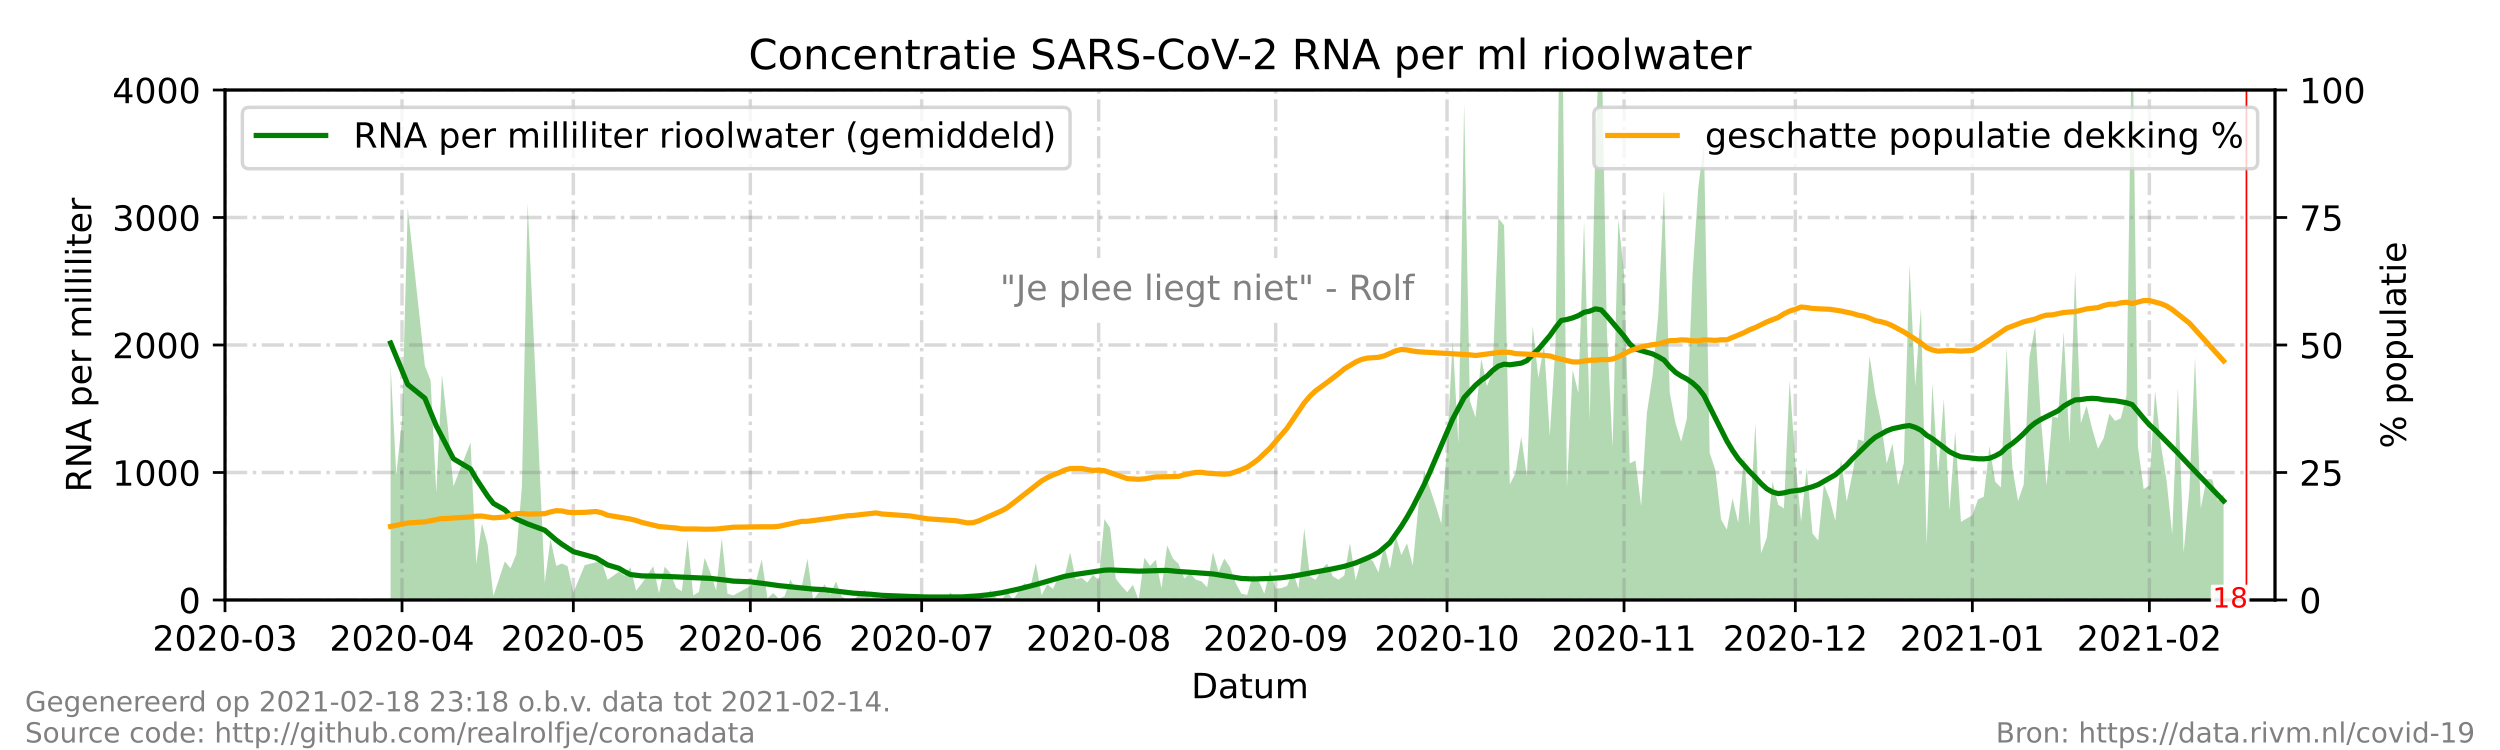 <?xml version="1.0" encoding="utf-8" standalone="no"?>
<!DOCTYPE svg PUBLIC "-//W3C//DTD SVG 1.1//EN"
  "http://www.w3.org/Graphics/SVG/1.1/DTD/svg11.dtd">
<!-- Created with matplotlib (https://matplotlib.org/) -->
<svg height="216pt" version="1.1" viewBox="0 0 720 216" width="720pt" xmlns="http://www.w3.org/2000/svg" xmlns:xlink="http://www.w3.org/1999/xlink">
 <defs>
  <style type="text/css">*{stroke-linecap:butt;stroke-linejoin:round;}</style>
 </defs>
 <g id="figure_1">
  <g id="patch_1">
   <path d="M 0 216 
L 720 216 
L 720 0 
L 0 0 
z
" style="fill:#ffffff;"/>
  </g>
  <g id="axes_1">
   <g id="patch_2">
    <path d="M 64.8 172.8 
L 655.2 172.8 
L 655.2 25.92 
L 64.8 25.92 
z
" style="fill:#ffffff;"/>
   </g>
   <g id="PolyCollection_1">
    <path clip-path="url(#p3d5d203d49)" d="M 112.492 172.8 
L 112.492 172.8 
L 114.137 172.8 
L 115.782 172.8 
L 117.426 172.8 
L 122.36 172.8 
L 124.004 172.8 
L 125.649 172.8 
L 127.294 172.8 
L 128.938 172.8 
L 130.583 172.8 
L 135.516 172.8 
L 137.161 172.8 
L 138.806 172.8 
L 140.45 172.8 
L 142.095 172.8 
L 145.384 172.8 
L 147.028 172.8 
L 148.673 172.8 
L 150.318 172.8 
L 151.962 172.8 
L 156.896 172.8 
L 158.54 172.8 
L 160.185 172.8 
L 161.83 172.8 
L 163.474 172.8 
L 165.119 172.8 
L 168.408 172.8 
L 171.697 172.8 
L 173.342 172.8 
L 174.986 172.8 
L 178.275 172.8 
L 179.92 172.8 
L 181.564 172.8 
L 183.209 172.8 
L 184.853 172.8 
L 188.143 172.8 
L 189.787 172.8 
L 191.432 172.8 
L 193.076 172.8 
L 194.721 172.8 
L 196.365 172.8 
L 198.01 172.8 
L 199.655 172.8 
L 201.299 172.8 
L 202.944 172.8 
L 204.588 172.8 
L 206.233 172.8 
L 207.877 172.8 
L 209.522 172.8 
L 211.167 172.8 
L 216.1 172.8 
L 217.745 172.8 
L 219.389 172.8 
L 221.034 172.8 
L 222.679 172.8 
L 224.323 172.8 
L 225.968 172.8 
L 227.612 172.8 
L 229.257 172.8 
L 230.901 172.8 
L 232.546 172.8 
L 234.191 172.8 
L 237.48 172.8 
L 239.124 172.8 
L 240.769 172.8 
L 242.413 172.8 
L 244.058 172.8 
L 245.703 172.8 
L 248.992 172.8 
L 250.636 172.8 
L 252.281 172.8 
L 253.925 172.8 
L 258.859 172.8 
L 260.504 172.8 
L 262.148 172.8 
L 263.793 172.8 
L 265.437 172.8 
L 267.082 172.8 
L 272.016 172.8 
L 273.66 172.8 
L 275.305 172.8 
L 276.949 172.8 
L 278.594 172.8 
L 280.238 172.8 
L 281.883 172.8 
L 283.528 172.8 
L 285.172 172.8 
L 286.817 172.8 
L 288.461 172.8 
L 290.106 172.8 
L 291.75 172.8 
L 293.395 172.8 
L 295.04 172.8 
L 296.684 172.8 
L 298.329 172.8 
L 299.973 172.8 
L 301.618 172.8 
L 303.262 172.8 
L 304.907 172.8 
L 306.552 172.8 
L 308.196 172.8 
L 309.841 172.8 
L 311.485 172.8 
L 313.13 172.8 
L 314.774 172.8 
L 316.419 172.8 
L 318.064 172.8 
L 319.708 172.8 
L 321.353 172.8 
L 322.997 172.8 
L 324.642 172.8 
L 326.286 172.8 
L 327.931 172.8 
L 329.575 172.8 
L 331.22 172.8 
L 332.865 172.8 
L 334.509 172.8 
L 336.154 172.8 
L 337.798 172.8 
L 339.443 172.8 
L 341.087 172.8 
L 342.732 172.8 
L 344.377 172.8 
L 346.021 172.8 
L 347.666 172.8 
L 349.31 172.8 
L 350.955 172.8 
L 352.599 172.8 
L 354.244 172.8 
L 355.889 172.8 
L 357.533 172.8 
L 359.178 172.8 
L 360.822 172.8 
L 362.467 172.8 
L 364.111 172.8 
L 365.756 172.8 
L 367.401 172.8 
L 369.045 172.8 
L 370.69 172.8 
L 372.334 172.8 
L 373.979 172.8 
L 375.623 172.8 
L 377.268 172.8 
L 378.913 172.8 
L 380.557 172.8 
L 382.202 172.8 
L 383.846 172.8 
L 385.491 172.8 
L 387.135 172.8 
L 388.78 172.8 
L 390.425 172.8 
L 392.069 172.8 
L 393.714 172.8 
L 395.358 172.8 
L 397.003 172.8 
L 398.647 172.8 
L 400.292 172.8 
L 401.936 172.8 
L 403.581 172.8 
L 405.226 172.8 
L 406.87 172.8 
L 408.515 172.8 
L 410.159 172.8 
L 411.804 172.8 
L 413.448 172.8 
L 415.093 172.8 
L 416.738 172.8 
L 418.382 172.8 
L 420.027 172.8 
L 421.671 172.8 
L 423.316 172.8 
L 424.96 172.8 
L 426.605 172.8 
L 428.25 172.8 
L 429.894 172.8 
L 431.539 172.8 
L 433.183 172.8 
L 434.828 172.8 
L 436.472 172.8 
L 438.117 172.8 
L 439.762 172.8 
L 441.406 172.8 
L 443.051 172.8 
L 444.695 172.8 
L 446.34 172.8 
L 447.984 172.8 
L 449.629 172.8 
L 451.274 172.8 
L 452.918 172.8 
L 454.563 172.8 
L 456.207 172.8 
L 457.852 172.8 
L 459.496 172.8 
L 461.141 172.8 
L 462.786 172.8 
L 464.43 172.8 
L 466.075 172.8 
L 467.719 172.8 
L 469.364 172.8 
L 471.008 172.8 
L 472.653 172.8 
L 474.297 172.8 
L 475.942 172.8 
L 477.587 172.8 
L 479.231 172.8 
L 480.876 172.8 
L 482.52 172.8 
L 484.165 172.8 
L 485.809 172.8 
L 487.454 172.8 
L 489.099 172.8 
L 490.743 172.8 
L 492.388 172.8 
L 494.032 172.8 
L 495.677 172.8 
L 497.321 172.8 
L 498.966 172.8 
L 500.611 172.8 
L 502.255 172.8 
L 503.9 172.8 
L 505.544 172.8 
L 507.189 172.8 
L 508.833 172.8 
L 510.478 172.8 
L 512.123 172.8 
L 513.767 172.8 
L 515.412 172.8 
L 517.056 172.8 
L 518.701 172.8 
L 520.345 172.8 
L 521.99 172.8 
L 523.635 172.8 
L 525.279 172.8 
L 526.924 172.8 
L 528.568 172.8 
L 530.213 172.8 
L 531.857 172.8 
L 533.502 172.8 
L 535.147 172.8 
L 536.791 172.8 
L 538.436 172.8 
L 540.08 172.8 
L 541.725 172.8 
L 543.369 172.8 
L 545.014 172.8 
L 546.658 172.8 
L 548.303 172.8 
L 549.948 172.8 
L 551.592 172.8 
L 553.237 172.8 
L 554.881 172.8 
L 556.526 172.8 
L 558.17 172.8 
L 559.815 172.8 
L 561.46 172.8 
L 563.104 172.8 
L 564.749 172.8 
L 568.038 172.8 
L 569.682 172.8 
L 571.327 172.8 
L 572.972 172.8 
L 574.616 172.8 
L 576.261 172.8 
L 577.905 172.8 
L 579.55 172.8 
L 581.194 172.8 
L 582.839 172.8 
L 584.484 172.8 
L 586.128 172.8 
L 587.773 172.8 
L 589.417 172.8 
L 591.062 172.8 
L 592.706 172.8 
L 594.351 172.8 
L 595.996 172.8 
L 597.64 172.8 
L 599.285 172.8 
L 600.929 172.8 
L 602.574 172.8 
L 604.218 172.8 
L 605.863 172.8 
L 607.508 172.8 
L 609.152 172.8 
L 610.797 172.8 
L 612.441 172.8 
L 614.086 172.8 
L 615.73 172.8 
L 617.375 172.8 
L 619.019 172.8 
L 620.664 172.8 
L 622.309 172.8 
L 623.953 172.8 
L 625.598 172.8 
L 627.242 172.8 
L 628.887 172.8 
L 630.531 172.8 
L 632.176 172.8 
L 633.821 172.8 
L 635.465 172.8 
L 637.11 172.8 
L 638.754 172.8 
L 640.399 172.8 
L 640.399 172.8 
L 640.399 142.305 
L 638.754 144.245 
L 637.11 138.064 
L 635.465 137.957 
L 633.821 146.387 
L 632.176 102.937 
L 630.531 141.1 
L 628.887 159.199 
L 627.242 111.553 
L 625.598 153.839 
L 623.953 138.219 
L 622.309 127.96 
L 620.664 112.524 
L 619.019 139.845 
L 617.375 140.837 
L 615.73 128.666 
L 614.086 1.281 
L 612.441 113.785 
L 610.797 120.475 
L 609.152 121.221 
L 607.508 119.145 
L 605.863 126.189 
L 604.218 129.224 
L 602.574 123.562 
L 600.929 116.854 
L 599.285 121.885 
L 597.64 78.267 
L 595.996 127.897 
L 594.351 95.589 
L 592.706 120.325 
L 591.062 120.015 
L 589.417 139.88 
L 587.773 120.448 
L 586.128 94.071 
L 584.484 102.784 
L 582.839 139.454 
L 581.194 144.318 
L 579.55 134.568 
L 577.905 100.198 
L 576.261 140.382 
L 574.616 138.713 
L 572.972 128.566 
L 571.327 143.045 
L 569.682 143.812 
L 568.038 148.377 
L 564.749 150.291 
L 563.104 124.207 
L 561.46 147.043 
L 559.815 114.863 
L 558.17 136.664 
L 556.526 110.459 
L 554.881 157.058 
L 553.237 88.722 
L 551.592 111.272 
L 549.948 76.101 
L 548.303 133.321 
L 546.658 139.789 
L 545.014 127.767 
L 543.369 133.505 
L 541.725 121.374 
L 540.08 113.504 
L 538.436 102.544 
L 536.791 127.012 
L 535.147 126.588 
L 533.502 136.417 
L 531.857 144.465 
L 530.213 132.291 
L 528.568 149.982 
L 526.924 143.636 
L 525.279 139.483 
L 523.635 155.67 
L 521.99 153.624 
L 520.345 134.722 
L 518.701 150.231 
L 517.056 133.077 
L 515.412 109.643 
L 513.767 146.425 
L 512.123 145.366 
L 510.478 138.68 
L 508.833 154.863 
L 507.189 159.381 
L 505.544 122.024 
L 503.9 151.4 
L 502.255 131.291 
L 500.611 150.543 
L 498.966 143.501 
L 497.321 152.523 
L 495.677 149.607 
L 494.032 135.374 
L 492.388 130.398 
L 490.743 41.591 
L 489.099 54.004 
L 487.454 79.047 
L 485.809 120.597 
L 484.165 127.218 
L 482.52 121.781 
L 480.876 113.022 
L 479.231 54.639 
L 477.587 90.415 
L 475.942 108.168 
L 474.297 118.972 
L 472.653 145.773 
L 471.008 132.625 
L 469.364 133.457 
L 467.719 78.547 
L 466.075 63.127 
L 464.43 128.811 
L 462.786 95.433 
L 461.141 4.849 
L 459.496 39.732 
L 457.852 120.892 
L 456.207 63.705 
L 454.563 113.223 
L 452.918 106.471 
L 451.274 140.533 
L 449.629 -30.039 
L 447.984 99.304 
L 446.34 125.584 
L 444.695 99.33 
L 443.051 108.85 
L 441.406 93.808 
L 439.762 137.22 
L 438.117 125.806 
L 436.472 136.264 
L 434.828 139.49 
L 433.183 64.889 
L 431.539 62.886 
L 429.894 106.811 
L 428.25 111.228 
L 426.605 103.309 
L 424.96 120.218 
L 423.316 115.446 
L 421.671 29.687 
L 420.027 127.723 
L 418.382 98.118 
L 416.738 128.919 
L 415.093 150.84 
L 413.448 145.57 
L 411.804 140.544 
L 410.159 135.878 
L 408.515 145.676 
L 406.87 162.906 
L 405.226 156.459 
L 403.581 159.839 
L 401.936 154.31 
L 400.292 163.849 
L 398.647 156.877 
L 397.003 164.874 
L 395.358 161.57 
L 393.714 160.632 
L 392.069 161.045 
L 390.425 167.109 
L 388.78 156.403 
L 387.135 165.753 
L 385.491 166.971 
L 383.846 165.968 
L 382.202 162.31 
L 380.557 163.988 
L 378.913 167.007 
L 377.268 166.068 
L 375.623 152.184 
L 373.979 169.507 
L 372.334 164.7 
L 370.69 168.724 
L 369.045 169.374 
L 367.401 169.519 
L 365.756 164.292 
L 364.111 170.98 
L 362.467 167.2 
L 360.822 165.61 
L 359.178 171.356 
L 357.533 170.983 
L 355.889 167.894 
L 354.244 163.357 
L 352.599 160.866 
L 350.955 164.722 
L 349.31 159.018 
L 347.666 169.128 
L 346.021 167.42 
L 344.377 166.949 
L 342.732 165.096 
L 341.087 166.606 
L 339.443 162.396 
L 337.798 160.848 
L 336.154 157.079 
L 334.509 169.385 
L 332.865 161.195 
L 331.22 163.005 
L 329.575 160.618 
L 327.931 172.8 
L 326.286 168.42 
L 324.642 170.548 
L 322.997 168.755 
L 321.353 166.656 
L 319.708 151.993 
L 318.064 149.49 
L 316.419 167.138 
L 314.774 165.566 
L 313.13 167.782 
L 311.485 166.376 
L 309.841 166.925 
L 308.196 159.084 
L 306.552 166.108 
L 304.907 165.897 
L 303.262 169.596 
L 301.618 168.268 
L 299.973 171.403 
L 298.329 162.124 
L 296.684 169.303 
L 295.04 167.962 
L 293.395 170.208 
L 291.75 172.8 
L 290.106 170.413 
L 288.461 172.8 
L 286.817 172.08 
L 285.172 169.959 
L 283.528 172.8 
L 281.883 172.8 
L 280.238 172.8 
L 278.594 172.8 
L 276.949 171.756 
L 275.305 172.167 
L 273.66 170.67 
L 272.016 172.8 
L 267.082 171.221 
L 265.437 172.8 
L 263.793 172.589 
L 262.148 171.194 
L 260.504 171.18 
L 258.859 171.062 
L 253.925 172.8 
L 252.281 171.742 
L 250.636 172.066 
L 248.992 169.899 
L 245.703 172.8 
L 244.058 172.8 
L 242.413 171.78 
L 240.769 167.451 
L 239.124 171.163 
L 237.48 168.283 
L 234.191 172.8 
L 232.546 160.927 
L 230.901 168.92 
L 229.257 169.917 
L 227.612 166.864 
L 225.968 171.686 
L 224.323 172.451 
L 222.679 170.799 
L 221.034 172.341 
L 219.389 161.092 
L 217.745 167.335 
L 216.1 168.788 
L 211.167 171.503 
L 209.522 170.976 
L 207.877 155.009 
L 206.233 169.994 
L 204.588 164.876 
L 202.944 160.646 
L 201.299 170.487 
L 199.655 171.478 
L 198.01 155.34 
L 196.365 170.303 
L 194.721 169.234 
L 193.076 165.052 
L 191.432 163.198 
L 189.787 170.891 
L 188.143 163.069 
L 184.853 168.004 
L 183.209 170.138 
L 181.564 163.295 
L 179.92 165.851 
L 178.275 164.648 
L 174.986 166.962 
L 173.342 161.906 
L 171.697 161.941 
L 168.408 162.739 
L 165.119 170.707 
L 163.474 163.069 
L 161.83 162.301 
L 160.185 162.975 
L 158.54 155.233 
L 156.896 167.843 
L 151.962 58.454 
L 150.318 140.001 
L 148.673 159.659 
L 147.028 163.644 
L 145.384 161.692 
L 142.095 171.625 
L 140.45 156.871 
L 138.806 150.791 
L 137.161 162.402 
L 135.516 127.456 
L 130.583 140.046 
L 128.938 122.622 
L 127.294 107.928 
L 125.649 141.895 
L 124.004 109.531 
L 122.36 105.296 
L 117.426 59.849 
L 115.782 120.996 
L 114.137 136.657 
L 112.492 105.345 
z
" style="fill:#008000;fill-opacity:0.3;"/>
   </g>
   <g id="matplotlib.axis_1">
    <g id="xtick_1">
     <g id="line2d_1">
      <path clip-path="url(#p3d5d203d49)" d="M 64.8 172.8 
L 64.8 25.92 
" style="fill:none;stroke:#808080;stroke-dasharray:6.4,1.6,1,1.6;stroke-dashoffset:0;stroke-opacity:0.3;"/>
     </g>
     <g id="line2d_2">
      <defs>
       <path d="M 0 0 
L 0 3.5 
" id="m7c35d76fcf" style="stroke:#000000;stroke-width:0.8;"/>
      </defs>
      <g>
       <use style="stroke:#000000;stroke-width:0.8;" x="64.8" xlink:href="#m7c35d76fcf" y="172.8"/>
      </g>
     </g>
     <g id="text_1">
      <!-- 2020-03 -->
      <g transform="translate(43.909 187.398)scale(0.1 -0.1)">
       <defs>
        <path d="M 19.188 8.297 
L 53.609 8.297 
L 53.609 0 
L 7.328 0 
L 7.328 8.297 
Q 12.938 14.109 22.625 23.891 
Q 32.328 33.688 34.812 36.531 
Q 39.547 41.844 41.422 45.531 
Q 43.312 49.219 43.312 52.781 
Q 43.312 58.594 39.234 62.25 
Q 35.156 65.922 28.609 65.922 
Q 23.969 65.922 18.812 64.312 
Q 13.672 62.703 7.812 59.422 
L 7.812 69.391 
Q 13.766 71.781 18.938 73 
Q 24.125 74.219 28.422 74.219 
Q 39.75 74.219 46.484 68.547 
Q 53.219 62.891 53.219 53.422 
Q 53.219 48.922 51.531 44.891 
Q 49.859 40.875 45.406 35.406 
Q 44.188 33.984 37.641 27.219 
Q 31.109 20.453 19.188 8.297 
z
" id="DejaVuSans-50"/>
        <path d="M 31.781 66.406 
Q 24.172 66.406 20.328 58.906 
Q 16.5 51.422 16.5 36.375 
Q 16.5 21.391 20.328 13.891 
Q 24.172 6.391 31.781 6.391 
Q 39.453 6.391 43.281 13.891 
Q 47.125 21.391 47.125 36.375 
Q 47.125 51.422 43.281 58.906 
Q 39.453 66.406 31.781 66.406 
z
M 31.781 74.219 
Q 44.047 74.219 50.516 64.516 
Q 56.984 54.828 56.984 36.375 
Q 56.984 17.969 50.516 8.266 
Q 44.047 -1.422 31.781 -1.422 
Q 19.531 -1.422 13.062 8.266 
Q 6.594 17.969 6.594 36.375 
Q 6.594 54.828 13.062 64.516 
Q 19.531 74.219 31.781 74.219 
z
" id="DejaVuSans-48"/>
        <path d="M 4.891 31.391 
L 31.203 31.391 
L 31.203 23.391 
L 4.891 23.391 
z
" id="DejaVuSans-45"/>
        <path d="M 40.578 39.312 
Q 47.656 37.797 51.625 33 
Q 55.609 28.219 55.609 21.188 
Q 55.609 10.406 48.188 4.484 
Q 40.766 -1.422 27.094 -1.422 
Q 22.516 -1.422 17.656 -0.516 
Q 12.797 0.391 7.625 2.203 
L 7.625 11.719 
Q 11.719 9.328 16.594 8.109 
Q 21.484 6.891 26.812 6.891 
Q 36.078 6.891 40.938 10.547 
Q 45.797 14.203 45.797 21.188 
Q 45.797 27.641 41.281 31.266 
Q 36.766 34.906 28.719 34.906 
L 20.219 34.906 
L 20.219 43.016 
L 29.109 43.016 
Q 36.375 43.016 40.234 45.922 
Q 44.094 48.828 44.094 54.297 
Q 44.094 59.906 40.109 62.906 
Q 36.141 65.922 28.719 65.922 
Q 24.656 65.922 20.016 65.031 
Q 15.375 64.156 9.812 62.312 
L 9.812 71.094 
Q 15.438 72.656 20.344 73.438 
Q 25.25 74.219 29.594 74.219 
Q 40.828 74.219 47.359 69.109 
Q 53.906 64.016 53.906 55.328 
Q 53.906 49.266 50.438 45.094 
Q 46.969 40.922 40.578 39.312 
z
" id="DejaVuSans-51"/>
       </defs>
       <use xlink:href="#DejaVuSans-50"/>
       <use x="63.623" xlink:href="#DejaVuSans-48"/>
       <use x="127.246" xlink:href="#DejaVuSans-50"/>
       <use x="190.869" xlink:href="#DejaVuSans-48"/>
       <use x="254.492" xlink:href="#DejaVuSans-45"/>
       <use x="290.576" xlink:href="#DejaVuSans-48"/>
       <use x="354.199" xlink:href="#DejaVuSans-51"/>
      </g>
     </g>
    </g>
    <g id="xtick_2">
     <g id="line2d_3">
      <path clip-path="url(#p3d5d203d49)" d="M 115.782 172.8 
L 115.782 25.92 
" style="fill:none;stroke:#808080;stroke-dasharray:6.4,1.6,1,1.6;stroke-dashoffset:0;stroke-opacity:0.3;"/>
     </g>
     <g id="line2d_4">
      <g>
       <use style="stroke:#000000;stroke-width:0.8;" x="115.782" xlink:href="#m7c35d76fcf" y="172.8"/>
      </g>
     </g>
     <g id="text_2">
      <!-- 2020-04 -->
      <g transform="translate(94.89 187.398)scale(0.1 -0.1)">
       <defs>
        <path d="M 37.797 64.312 
L 12.891 25.391 
L 37.797 25.391 
z
M 35.203 72.906 
L 47.609 72.906 
L 47.609 25.391 
L 58.016 25.391 
L 58.016 17.188 
L 47.609 17.188 
L 47.609 0 
L 37.797 0 
L 37.797 17.188 
L 4.891 17.188 
L 4.891 26.703 
z
" id="DejaVuSans-52"/>
       </defs>
       <use xlink:href="#DejaVuSans-50"/>
       <use x="63.623" xlink:href="#DejaVuSans-48"/>
       <use x="127.246" xlink:href="#DejaVuSans-50"/>
       <use x="190.869" xlink:href="#DejaVuSans-48"/>
       <use x="254.492" xlink:href="#DejaVuSans-45"/>
       <use x="290.576" xlink:href="#DejaVuSans-48"/>
       <use x="354.199" xlink:href="#DejaVuSans-52"/>
      </g>
     </g>
    </g>
    <g id="xtick_3">
     <g id="line2d_5">
      <path clip-path="url(#p3d5d203d49)" d="M 165.119 172.8 
L 165.119 25.92 
" style="fill:none;stroke:#808080;stroke-dasharray:6.4,1.6,1,1.6;stroke-dashoffset:0;stroke-opacity:0.3;"/>
     </g>
     <g id="line2d_6">
      <g>
       <use style="stroke:#000000;stroke-width:0.8;" x="165.119" xlink:href="#m7c35d76fcf" y="172.8"/>
      </g>
     </g>
     <g id="text_3">
      <!-- 2020-05 -->
      <g transform="translate(144.227 187.398)scale(0.1 -0.1)">
       <defs>
        <path d="M 10.797 72.906 
L 49.516 72.906 
L 49.516 64.594 
L 19.828 64.594 
L 19.828 46.734 
Q 21.969 47.469 24.109 47.828 
Q 26.266 48.188 28.422 48.188 
Q 40.625 48.188 47.75 41.5 
Q 54.891 34.812 54.891 23.391 
Q 54.891 11.625 47.562 5.094 
Q 40.234 -1.422 26.906 -1.422 
Q 22.312 -1.422 17.547 -0.641 
Q 12.797 0.141 7.719 1.703 
L 7.719 11.625 
Q 12.109 9.234 16.797 8.062 
Q 21.484 6.891 26.703 6.891 
Q 35.156 6.891 40.078 11.328 
Q 45.016 15.766 45.016 23.391 
Q 45.016 31 40.078 35.438 
Q 35.156 39.891 26.703 39.891 
Q 22.75 39.891 18.812 39.016 
Q 14.891 38.141 10.797 36.281 
z
" id="DejaVuSans-53"/>
       </defs>
       <use xlink:href="#DejaVuSans-50"/>
       <use x="63.623" xlink:href="#DejaVuSans-48"/>
       <use x="127.246" xlink:href="#DejaVuSans-50"/>
       <use x="190.869" xlink:href="#DejaVuSans-48"/>
       <use x="254.492" xlink:href="#DejaVuSans-45"/>
       <use x="290.576" xlink:href="#DejaVuSans-48"/>
       <use x="354.199" xlink:href="#DejaVuSans-53"/>
      </g>
     </g>
    </g>
    <g id="xtick_4">
     <g id="line2d_7">
      <path clip-path="url(#p3d5d203d49)" d="M 216.1 172.8 
L 216.1 25.92 
" style="fill:none;stroke:#808080;stroke-dasharray:6.4,1.6,1,1.6;stroke-dashoffset:0;stroke-opacity:0.3;"/>
     </g>
     <g id="line2d_8">
      <g>
       <use style="stroke:#000000;stroke-width:0.8;" x="216.1" xlink:href="#m7c35d76fcf" y="172.8"/>
      </g>
     </g>
     <g id="text_4">
      <!-- 2020-06 -->
      <g transform="translate(195.209 187.398)scale(0.1 -0.1)">
       <defs>
        <path d="M 33.016 40.375 
Q 26.375 40.375 22.484 35.828 
Q 18.609 31.297 18.609 23.391 
Q 18.609 15.531 22.484 10.953 
Q 26.375 6.391 33.016 6.391 
Q 39.656 6.391 43.531 10.953 
Q 47.406 15.531 47.406 23.391 
Q 47.406 31.297 43.531 35.828 
Q 39.656 40.375 33.016 40.375 
z
M 52.594 71.297 
L 52.594 62.312 
Q 48.875 64.062 45.094 64.984 
Q 41.312 65.922 37.594 65.922 
Q 27.828 65.922 22.672 59.328 
Q 17.531 52.734 16.797 39.406 
Q 19.672 43.656 24.016 45.922 
Q 28.375 48.188 33.594 48.188 
Q 44.578 48.188 50.953 41.516 
Q 57.328 34.859 57.328 23.391 
Q 57.328 12.156 50.688 5.359 
Q 44.047 -1.422 33.016 -1.422 
Q 20.359 -1.422 13.672 8.266 
Q 6.984 17.969 6.984 36.375 
Q 6.984 53.656 15.188 63.938 
Q 23.391 74.219 37.203 74.219 
Q 40.922 74.219 44.703 73.484 
Q 48.484 72.75 52.594 71.297 
z
" id="DejaVuSans-54"/>
       </defs>
       <use xlink:href="#DejaVuSans-50"/>
       <use x="63.623" xlink:href="#DejaVuSans-48"/>
       <use x="127.246" xlink:href="#DejaVuSans-50"/>
       <use x="190.869" xlink:href="#DejaVuSans-48"/>
       <use x="254.492" xlink:href="#DejaVuSans-45"/>
       <use x="290.576" xlink:href="#DejaVuSans-48"/>
       <use x="354.199" xlink:href="#DejaVuSans-54"/>
      </g>
     </g>
    </g>
    <g id="xtick_5">
     <g id="line2d_9">
      <path clip-path="url(#p3d5d203d49)" d="M 265.437 172.8 
L 265.437 25.92 
" style="fill:none;stroke:#808080;stroke-dasharray:6.4,1.6,1,1.6;stroke-dashoffset:0;stroke-opacity:0.3;"/>
     </g>
     <g id="line2d_10">
      <g>
       <use style="stroke:#000000;stroke-width:0.8;" x="265.437" xlink:href="#m7c35d76fcf" y="172.8"/>
      </g>
     </g>
     <g id="text_5">
      <!-- 2020-07 -->
      <g transform="translate(244.546 187.398)scale(0.1 -0.1)">
       <defs>
        <path d="M 8.203 72.906 
L 55.078 72.906 
L 55.078 68.703 
L 28.609 0 
L 18.312 0 
L 43.219 64.594 
L 8.203 64.594 
z
" id="DejaVuSans-55"/>
       </defs>
       <use xlink:href="#DejaVuSans-50"/>
       <use x="63.623" xlink:href="#DejaVuSans-48"/>
       <use x="127.246" xlink:href="#DejaVuSans-50"/>
       <use x="190.869" xlink:href="#DejaVuSans-48"/>
       <use x="254.492" xlink:href="#DejaVuSans-45"/>
       <use x="290.576" xlink:href="#DejaVuSans-48"/>
       <use x="354.199" xlink:href="#DejaVuSans-55"/>
      </g>
     </g>
    </g>
    <g id="xtick_6">
     <g id="line2d_11">
      <path clip-path="url(#p3d5d203d49)" d="M 316.419 172.8 
L 316.419 25.92 
" style="fill:none;stroke:#808080;stroke-dasharray:6.4,1.6,1,1.6;stroke-dashoffset:0;stroke-opacity:0.3;"/>
     </g>
     <g id="line2d_12">
      <g>
       <use style="stroke:#000000;stroke-width:0.8;" x="316.419" xlink:href="#m7c35d76fcf" y="172.8"/>
      </g>
     </g>
     <g id="text_6">
      <!-- 2020-08 -->
      <g transform="translate(295.528 187.398)scale(0.1 -0.1)">
       <defs>
        <path d="M 31.781 34.625 
Q 24.75 34.625 20.719 30.859 
Q 16.703 27.094 16.703 20.516 
Q 16.703 13.922 20.719 10.156 
Q 24.75 6.391 31.781 6.391 
Q 38.812 6.391 42.859 10.172 
Q 46.922 13.969 46.922 20.516 
Q 46.922 27.094 42.891 30.859 
Q 38.875 34.625 31.781 34.625 
z
M 21.922 38.812 
Q 15.578 40.375 12.031 44.719 
Q 8.5 49.078 8.5 55.328 
Q 8.5 64.062 14.719 69.141 
Q 20.953 74.219 31.781 74.219 
Q 42.672 74.219 48.875 69.141 
Q 55.078 64.062 55.078 55.328 
Q 55.078 49.078 51.531 44.719 
Q 48 40.375 41.703 38.812 
Q 48.828 37.156 52.797 32.312 
Q 56.781 27.484 56.781 20.516 
Q 56.781 9.906 50.312 4.234 
Q 43.844 -1.422 31.781 -1.422 
Q 19.734 -1.422 13.25 4.234 
Q 6.781 9.906 6.781 20.516 
Q 6.781 27.484 10.781 32.312 
Q 14.797 37.156 21.922 38.812 
z
M 18.312 54.391 
Q 18.312 48.734 21.844 45.562 
Q 25.391 42.391 31.781 42.391 
Q 38.141 42.391 41.719 45.562 
Q 45.312 48.734 45.312 54.391 
Q 45.312 60.062 41.719 63.234 
Q 38.141 66.406 31.781 66.406 
Q 25.391 66.406 21.844 63.234 
Q 18.312 60.062 18.312 54.391 
z
" id="DejaVuSans-56"/>
       </defs>
       <use xlink:href="#DejaVuSans-50"/>
       <use x="63.623" xlink:href="#DejaVuSans-48"/>
       <use x="127.246" xlink:href="#DejaVuSans-50"/>
       <use x="190.869" xlink:href="#DejaVuSans-48"/>
       <use x="254.492" xlink:href="#DejaVuSans-45"/>
       <use x="290.576" xlink:href="#DejaVuSans-48"/>
       <use x="354.199" xlink:href="#DejaVuSans-56"/>
      </g>
     </g>
    </g>
    <g id="xtick_7">
     <g id="line2d_13">
      <path clip-path="url(#p3d5d203d49)" d="M 367.401 172.8 
L 367.401 25.92 
" style="fill:none;stroke:#808080;stroke-dasharray:6.4,1.6,1,1.6;stroke-dashoffset:0;stroke-opacity:0.3;"/>
     </g>
     <g id="line2d_14">
      <g>
       <use style="stroke:#000000;stroke-width:0.8;" x="367.401" xlink:href="#m7c35d76fcf" y="172.8"/>
      </g>
     </g>
     <g id="text_7">
      <!-- 2020-09 -->
      <g transform="translate(346.509 187.398)scale(0.1 -0.1)">
       <defs>
        <path d="M 10.984 1.516 
L 10.984 10.5 
Q 14.703 8.734 18.5 7.812 
Q 22.312 6.891 25.984 6.891 
Q 35.75 6.891 40.891 13.453 
Q 46.047 20.016 46.781 33.406 
Q 43.953 29.203 39.594 26.953 
Q 35.25 24.703 29.984 24.703 
Q 19.047 24.703 12.672 31.312 
Q 6.297 37.938 6.297 49.422 
Q 6.297 60.641 12.938 67.422 
Q 19.578 74.219 30.609 74.219 
Q 43.266 74.219 49.922 64.516 
Q 56.594 54.828 56.594 36.375 
Q 56.594 19.141 48.406 8.859 
Q 40.234 -1.422 26.422 -1.422 
Q 22.703 -1.422 18.891 -0.688 
Q 15.094 0.047 10.984 1.516 
z
M 30.609 32.422 
Q 37.25 32.422 41.125 36.953 
Q 45.016 41.5 45.016 49.422 
Q 45.016 57.281 41.125 61.844 
Q 37.25 66.406 30.609 66.406 
Q 23.969 66.406 20.094 61.844 
Q 16.219 57.281 16.219 49.422 
Q 16.219 41.5 20.094 36.953 
Q 23.969 32.422 30.609 32.422 
z
" id="DejaVuSans-57"/>
       </defs>
       <use xlink:href="#DejaVuSans-50"/>
       <use x="63.623" xlink:href="#DejaVuSans-48"/>
       <use x="127.246" xlink:href="#DejaVuSans-50"/>
       <use x="190.869" xlink:href="#DejaVuSans-48"/>
       <use x="254.492" xlink:href="#DejaVuSans-45"/>
       <use x="290.576" xlink:href="#DejaVuSans-48"/>
       <use x="354.199" xlink:href="#DejaVuSans-57"/>
      </g>
     </g>
    </g>
    <g id="xtick_8">
     <g id="line2d_15">
      <path clip-path="url(#p3d5d203d49)" d="M 416.738 172.8 
L 416.738 25.92 
" style="fill:none;stroke:#808080;stroke-dasharray:6.4,1.6,1,1.6;stroke-dashoffset:0;stroke-opacity:0.3;"/>
     </g>
     <g id="line2d_16">
      <g>
       <use style="stroke:#000000;stroke-width:0.8;" x="416.738" xlink:href="#m7c35d76fcf" y="172.8"/>
      </g>
     </g>
     <g id="text_8">
      <!-- 2020-10 -->
      <g transform="translate(395.846 187.398)scale(0.1 -0.1)">
       <defs>
        <path d="M 12.406 8.297 
L 28.516 8.297 
L 28.516 63.922 
L 10.984 60.406 
L 10.984 69.391 
L 28.422 72.906 
L 38.281 72.906 
L 38.281 8.297 
L 54.391 8.297 
L 54.391 0 
L 12.406 0 
z
" id="DejaVuSans-49"/>
       </defs>
       <use xlink:href="#DejaVuSans-50"/>
       <use x="63.623" xlink:href="#DejaVuSans-48"/>
       <use x="127.246" xlink:href="#DejaVuSans-50"/>
       <use x="190.869" xlink:href="#DejaVuSans-48"/>
       <use x="254.492" xlink:href="#DejaVuSans-45"/>
       <use x="290.576" xlink:href="#DejaVuSans-49"/>
       <use x="354.199" xlink:href="#DejaVuSans-48"/>
      </g>
     </g>
    </g>
    <g id="xtick_9">
     <g id="line2d_17">
      <path clip-path="url(#p3d5d203d49)" d="M 467.719 172.8 
L 467.719 25.92 
" style="fill:none;stroke:#808080;stroke-dasharray:6.4,1.6,1,1.6;stroke-dashoffset:0;stroke-opacity:0.3;"/>
     </g>
     <g id="line2d_18">
      <g>
       <use style="stroke:#000000;stroke-width:0.8;" x="467.719" xlink:href="#m7c35d76fcf" y="172.8"/>
      </g>
     </g>
     <g id="text_9">
      <!-- 2020-11 -->
      <g transform="translate(446.828 187.398)scale(0.1 -0.1)">
       <use xlink:href="#DejaVuSans-50"/>
       <use x="63.623" xlink:href="#DejaVuSans-48"/>
       <use x="127.246" xlink:href="#DejaVuSans-50"/>
       <use x="190.869" xlink:href="#DejaVuSans-48"/>
       <use x="254.492" xlink:href="#DejaVuSans-45"/>
       <use x="290.576" xlink:href="#DejaVuSans-49"/>
       <use x="354.199" xlink:href="#DejaVuSans-49"/>
      </g>
     </g>
    </g>
    <g id="xtick_10">
     <g id="line2d_19">
      <path clip-path="url(#p3d5d203d49)" d="M 517.056 172.8 
L 517.056 25.92 
" style="fill:none;stroke:#808080;stroke-dasharray:6.4,1.6,1,1.6;stroke-dashoffset:0;stroke-opacity:0.3;"/>
     </g>
     <g id="line2d_20">
      <g>
       <use style="stroke:#000000;stroke-width:0.8;" x="517.056" xlink:href="#m7c35d76fcf" y="172.8"/>
      </g>
     </g>
     <g id="text_10">
      <!-- 2020-12 -->
      <g transform="translate(496.165 187.398)scale(0.1 -0.1)">
       <use xlink:href="#DejaVuSans-50"/>
       <use x="63.623" xlink:href="#DejaVuSans-48"/>
       <use x="127.246" xlink:href="#DejaVuSans-50"/>
       <use x="190.869" xlink:href="#DejaVuSans-48"/>
       <use x="254.492" xlink:href="#DejaVuSans-45"/>
       <use x="290.576" xlink:href="#DejaVuSans-49"/>
       <use x="354.199" xlink:href="#DejaVuSans-50"/>
      </g>
     </g>
    </g>
    <g id="xtick_11">
     <g id="line2d_21">
      <path clip-path="url(#p3d5d203d49)" d="M 568.038 172.8 
L 568.038 25.92 
" style="fill:none;stroke:#808080;stroke-dasharray:6.4,1.6,1,1.6;stroke-dashoffset:0;stroke-opacity:0.3;"/>
     </g>
     <g id="line2d_22">
      <g>
       <use style="stroke:#000000;stroke-width:0.8;" x="568.038" xlink:href="#m7c35d76fcf" y="172.8"/>
      </g>
     </g>
     <g id="text_11">
      <!-- 2021-01 -->
      <g transform="translate(547.146 187.398)scale(0.1 -0.1)">
       <use xlink:href="#DejaVuSans-50"/>
       <use x="63.623" xlink:href="#DejaVuSans-48"/>
       <use x="127.246" xlink:href="#DejaVuSans-50"/>
       <use x="190.869" xlink:href="#DejaVuSans-49"/>
       <use x="254.492" xlink:href="#DejaVuSans-45"/>
       <use x="290.576" xlink:href="#DejaVuSans-48"/>
       <use x="354.199" xlink:href="#DejaVuSans-49"/>
      </g>
     </g>
    </g>
    <g id="xtick_12">
     <g id="line2d_23">
      <path clip-path="url(#p3d5d203d49)" d="M 619.019 172.8 
L 619.019 25.92 
" style="fill:none;stroke:#808080;stroke-dasharray:6.4,1.6,1,1.6;stroke-dashoffset:0;stroke-opacity:0.3;"/>
     </g>
     <g id="line2d_24">
      <g>
       <use style="stroke:#000000;stroke-width:0.8;" x="619.019" xlink:href="#m7c35d76fcf" y="172.8"/>
      </g>
     </g>
     <g id="text_12">
      <!-- 2021-02 -->
      <g transform="translate(598.128 187.398)scale(0.1 -0.1)">
       <use xlink:href="#DejaVuSans-50"/>
       <use x="63.623" xlink:href="#DejaVuSans-48"/>
       <use x="127.246" xlink:href="#DejaVuSans-50"/>
       <use x="190.869" xlink:href="#DejaVuSans-49"/>
       <use x="254.492" xlink:href="#DejaVuSans-45"/>
       <use x="290.576" xlink:href="#DejaVuSans-48"/>
       <use x="354.199" xlink:href="#DejaVuSans-50"/>
      </g>
     </g>
    </g>
    <g id="text_13">
     <!-- Datum -->
     <g transform="translate(343.087 201.077)scale(0.1 -0.1)">
      <defs>
       <path d="M 19.672 64.797 
L 19.672 8.109 
L 31.594 8.109 
Q 46.688 8.109 53.688 14.938 
Q 60.688 21.781 60.688 36.531 
Q 60.688 51.172 53.688 57.984 
Q 46.688 64.797 31.594 64.797 
z
M 9.812 72.906 
L 30.078 72.906 
Q 51.266 72.906 61.172 64.094 
Q 71.094 55.281 71.094 36.531 
Q 71.094 17.672 61.125 8.828 
Q 51.172 0 30.078 0 
L 9.812 0 
z
" id="DejaVuSans-68"/>
       <path d="M 34.281 27.484 
Q 23.391 27.484 19.188 25 
Q 14.984 22.516 14.984 16.5 
Q 14.984 11.719 18.141 8.906 
Q 21.297 6.109 26.703 6.109 
Q 34.188 6.109 38.703 11.406 
Q 43.219 16.703 43.219 25.484 
L 43.219 27.484 
z
M 52.203 31.203 
L 52.203 0 
L 43.219 0 
L 43.219 8.297 
Q 40.141 3.328 35.547 0.953 
Q 30.953 -1.422 24.312 -1.422 
Q 15.922 -1.422 10.953 3.297 
Q 6 8.016 6 15.922 
Q 6 25.141 12.172 29.828 
Q 18.359 34.516 30.609 34.516 
L 43.219 34.516 
L 43.219 35.406 
Q 43.219 41.609 39.141 45 
Q 35.062 48.391 27.688 48.391 
Q 23 48.391 18.547 47.266 
Q 14.109 46.141 10.016 43.891 
L 10.016 52.203 
Q 14.938 54.109 19.578 55.047 
Q 24.219 56 28.609 56 
Q 40.484 56 46.344 49.844 
Q 52.203 43.703 52.203 31.203 
z
" id="DejaVuSans-97"/>
       <path d="M 18.312 70.219 
L 18.312 54.688 
L 36.812 54.688 
L 36.812 47.703 
L 18.312 47.703 
L 18.312 18.016 
Q 18.312 11.328 20.141 9.422 
Q 21.969 7.516 27.594 7.516 
L 36.812 7.516 
L 36.812 0 
L 27.594 0 
Q 17.188 0 13.234 3.875 
Q 9.281 7.766 9.281 18.016 
L 9.281 47.703 
L 2.688 47.703 
L 2.688 54.688 
L 9.281 54.688 
L 9.281 70.219 
z
" id="DejaVuSans-116"/>
       <path d="M 8.5 21.578 
L 8.5 54.688 
L 17.484 54.688 
L 17.484 21.922 
Q 17.484 14.156 20.5 10.266 
Q 23.531 6.391 29.594 6.391 
Q 36.859 6.391 41.078 11.031 
Q 45.312 15.672 45.312 23.688 
L 45.312 54.688 
L 54.297 54.688 
L 54.297 0 
L 45.312 0 
L 45.312 8.406 
Q 42.047 3.422 37.719 1 
Q 33.406 -1.422 27.688 -1.422 
Q 18.266 -1.422 13.375 4.438 
Q 8.5 10.297 8.5 21.578 
z
M 31.109 56 
z
" id="DejaVuSans-117"/>
       <path d="M 52 44.188 
Q 55.375 50.25 60.062 53.125 
Q 64.75 56 71.094 56 
Q 79.641 56 84.281 50.016 
Q 88.922 44.047 88.922 33.016 
L 88.922 0 
L 79.891 0 
L 79.891 32.719 
Q 79.891 40.578 77.094 44.375 
Q 74.312 48.188 68.609 48.188 
Q 61.625 48.188 57.562 43.547 
Q 53.516 38.922 53.516 30.906 
L 53.516 0 
L 44.484 0 
L 44.484 32.719 
Q 44.484 40.625 41.703 44.406 
Q 38.922 48.188 33.109 48.188 
Q 26.219 48.188 22.156 43.531 
Q 18.109 38.875 18.109 30.906 
L 18.109 0 
L 9.078 0 
L 9.078 54.688 
L 18.109 54.688 
L 18.109 46.188 
Q 21.188 51.219 25.484 53.609 
Q 29.781 56 35.688 56 
Q 41.656 56 45.828 52.969 
Q 50 49.953 52 44.188 
z
" id="DejaVuSans-109"/>
      </defs>
      <use xlink:href="#DejaVuSans-68"/>
      <use x="77.002" xlink:href="#DejaVuSans-97"/>
      <use x="138.281" xlink:href="#DejaVuSans-116"/>
      <use x="177.49" xlink:href="#DejaVuSans-117"/>
      <use x="240.869" xlink:href="#DejaVuSans-109"/>
     </g>
    </g>
   </g>
   <g id="matplotlib.axis_2">
    <g id="ytick_1">
     <g id="line2d_25">
      <path clip-path="url(#p3d5d203d49)" d="M 64.8 172.8 
L 655.2 172.8 
" style="fill:none;stroke:#808080;stroke-dasharray:6.4,1.6,1,1.6;stroke-dashoffset:0;stroke-opacity:0.3;"/>
     </g>
     <g id="line2d_26">
      <defs>
       <path d="M 0 0 
L -3.5 0 
" id="m0ca2b24847" style="stroke:#000000;stroke-width:0.8;"/>
      </defs>
      <g>
       <use style="stroke:#000000;stroke-width:0.8;" x="64.8" xlink:href="#m0ca2b24847" y="172.8"/>
      </g>
     </g>
     <g id="text_14">
      <!-- 0 -->
      <g transform="translate(51.438 176.599)scale(0.1 -0.1)">
       <use xlink:href="#DejaVuSans-48"/>
      </g>
     </g>
    </g>
    <g id="ytick_2">
     <g id="line2d_27">
      <path clip-path="url(#p3d5d203d49)" d="M 64.8 136.08 
L 655.2 136.08 
" style="fill:none;stroke:#808080;stroke-dasharray:6.4,1.6,1,1.6;stroke-dashoffset:0;stroke-opacity:0.3;"/>
     </g>
     <g id="line2d_28">
      <g>
       <use style="stroke:#000000;stroke-width:0.8;" x="64.8" xlink:href="#m0ca2b24847" y="136.08"/>
      </g>
     </g>
     <g id="text_15">
      <!-- 1000 -->
      <g transform="translate(32.35 139.879)scale(0.1 -0.1)">
       <use xlink:href="#DejaVuSans-49"/>
       <use x="63.623" xlink:href="#DejaVuSans-48"/>
       <use x="127.246" xlink:href="#DejaVuSans-48"/>
       <use x="190.869" xlink:href="#DejaVuSans-48"/>
      </g>
     </g>
    </g>
    <g id="ytick_3">
     <g id="line2d_29">
      <path clip-path="url(#p3d5d203d49)" d="M 64.8 99.36 
L 655.2 99.36 
" style="fill:none;stroke:#808080;stroke-dasharray:6.4,1.6,1,1.6;stroke-dashoffset:0;stroke-opacity:0.3;"/>
     </g>
     <g id="line2d_30">
      <g>
       <use style="stroke:#000000;stroke-width:0.8;" x="64.8" xlink:href="#m0ca2b24847" y="99.36"/>
      </g>
     </g>
     <g id="text_16">
      <!-- 2000 -->
      <g transform="translate(32.35 103.159)scale(0.1 -0.1)">
       <use xlink:href="#DejaVuSans-50"/>
       <use x="63.623" xlink:href="#DejaVuSans-48"/>
       <use x="127.246" xlink:href="#DejaVuSans-48"/>
       <use x="190.869" xlink:href="#DejaVuSans-48"/>
      </g>
     </g>
    </g>
    <g id="ytick_4">
     <g id="line2d_31">
      <path clip-path="url(#p3d5d203d49)" d="M 64.8 62.64 
L 655.2 62.64 
" style="fill:none;stroke:#808080;stroke-dasharray:6.4,1.6,1,1.6;stroke-dashoffset:0;stroke-opacity:0.3;"/>
     </g>
     <g id="line2d_32">
      <g>
       <use style="stroke:#000000;stroke-width:0.8;" x="64.8" xlink:href="#m0ca2b24847" y="62.64"/>
      </g>
     </g>
     <g id="text_17">
      <!-- 3000 -->
      <g transform="translate(32.35 66.439)scale(0.1 -0.1)">
       <use xlink:href="#DejaVuSans-51"/>
       <use x="63.623" xlink:href="#DejaVuSans-48"/>
       <use x="127.246" xlink:href="#DejaVuSans-48"/>
       <use x="190.869" xlink:href="#DejaVuSans-48"/>
      </g>
     </g>
    </g>
    <g id="ytick_5">
     <g id="line2d_33">
      <path clip-path="url(#p3d5d203d49)" d="M 64.8 25.92 
L 655.2 25.92 
" style="fill:none;stroke:#808080;stroke-dasharray:6.4,1.6,1,1.6;stroke-dashoffset:0;stroke-opacity:0.3;"/>
     </g>
     <g id="line2d_34">
      <g>
       <use style="stroke:#000000;stroke-width:0.8;" x="64.8" xlink:href="#m0ca2b24847" y="25.92"/>
      </g>
     </g>
     <g id="text_18">
      <!-- 4000 -->
      <g transform="translate(32.35 29.719)scale(0.1 -0.1)">
       <use xlink:href="#DejaVuSans-52"/>
       <use x="63.623" xlink:href="#DejaVuSans-48"/>
       <use x="127.246" xlink:href="#DejaVuSans-48"/>
       <use x="190.869" xlink:href="#DejaVuSans-48"/>
      </g>
     </g>
    </g>
    <g id="text_19">
     <!-- RNA per milliliter -->
     <g transform="translate(26.27 141.776)rotate(-90)scale(0.1 -0.1)">
      <defs>
       <path d="M 44.391 34.188 
Q 47.562 33.109 50.562 29.594 
Q 53.562 26.078 56.594 19.922 
L 66.609 0 
L 56 0 
L 46.688 18.703 
Q 43.062 26.031 39.672 28.422 
Q 36.281 30.812 30.422 30.812 
L 19.672 30.812 
L 19.672 0 
L 9.812 0 
L 9.812 72.906 
L 32.078 72.906 
Q 44.578 72.906 50.734 67.672 
Q 56.891 62.453 56.891 51.906 
Q 56.891 45.016 53.688 40.469 
Q 50.484 35.938 44.391 34.188 
z
M 19.672 64.797 
L 19.672 38.922 
L 32.078 38.922 
Q 39.203 38.922 42.844 42.219 
Q 46.484 45.516 46.484 51.906 
Q 46.484 58.297 42.844 61.547 
Q 39.203 64.797 32.078 64.797 
z
" id="DejaVuSans-82"/>
       <path d="M 9.812 72.906 
L 23.094 72.906 
L 55.422 11.922 
L 55.422 72.906 
L 64.984 72.906 
L 64.984 0 
L 51.703 0 
L 19.391 60.984 
L 19.391 0 
L 9.812 0 
z
" id="DejaVuSans-78"/>
       <path d="M 34.188 63.188 
L 20.797 26.906 
L 47.609 26.906 
z
M 28.609 72.906 
L 39.797 72.906 
L 67.578 0 
L 57.328 0 
L 50.688 18.703 
L 17.828 18.703 
L 11.188 0 
L 0.781 0 
z
" id="DejaVuSans-65"/>
       <path id="DejaVuSans-32"/>
       <path d="M 18.109 8.203 
L 18.109 -20.797 
L 9.078 -20.797 
L 9.078 54.688 
L 18.109 54.688 
L 18.109 46.391 
Q 20.953 51.266 25.266 53.625 
Q 29.594 56 35.594 56 
Q 45.562 56 51.781 48.094 
Q 58.016 40.188 58.016 27.297 
Q 58.016 14.406 51.781 6.484 
Q 45.562 -1.422 35.594 -1.422 
Q 29.594 -1.422 25.266 0.953 
Q 20.953 3.328 18.109 8.203 
z
M 48.688 27.297 
Q 48.688 37.203 44.609 42.844 
Q 40.531 48.484 33.406 48.484 
Q 26.266 48.484 22.188 42.844 
Q 18.109 37.203 18.109 27.297 
Q 18.109 17.391 22.188 11.75 
Q 26.266 6.109 33.406 6.109 
Q 40.531 6.109 44.609 11.75 
Q 48.688 17.391 48.688 27.297 
z
" id="DejaVuSans-112"/>
       <path d="M 56.203 29.594 
L 56.203 25.203 
L 14.891 25.203 
Q 15.484 15.922 20.484 11.062 
Q 25.484 6.203 34.422 6.203 
Q 39.594 6.203 44.453 7.469 
Q 49.312 8.734 54.109 11.281 
L 54.109 2.781 
Q 49.266 0.734 44.188 -0.344 
Q 39.109 -1.422 33.891 -1.422 
Q 20.797 -1.422 13.156 6.188 
Q 5.516 13.812 5.516 26.812 
Q 5.516 40.234 12.766 48.109 
Q 20.016 56 32.328 56 
Q 43.359 56 49.781 48.891 
Q 56.203 41.797 56.203 29.594 
z
M 47.219 32.234 
Q 47.125 39.594 43.094 43.984 
Q 39.062 48.391 32.422 48.391 
Q 24.906 48.391 20.391 44.141 
Q 15.875 39.891 15.188 32.172 
z
" id="DejaVuSans-101"/>
       <path d="M 41.109 46.297 
Q 39.594 47.172 37.812 47.578 
Q 36.031 48 33.891 48 
Q 26.266 48 22.188 43.047 
Q 18.109 38.094 18.109 28.812 
L 18.109 0 
L 9.078 0 
L 9.078 54.688 
L 18.109 54.688 
L 18.109 46.188 
Q 20.953 51.172 25.484 53.578 
Q 30.031 56 36.531 56 
Q 37.453 56 38.578 55.875 
Q 39.703 55.766 41.062 55.516 
z
" id="DejaVuSans-114"/>
       <path d="M 9.422 54.688 
L 18.406 54.688 
L 18.406 0 
L 9.422 0 
z
M 9.422 75.984 
L 18.406 75.984 
L 18.406 64.594 
L 9.422 64.594 
z
" id="DejaVuSans-105"/>
       <path d="M 9.422 75.984 
L 18.406 75.984 
L 18.406 0 
L 9.422 0 
z
" id="DejaVuSans-108"/>
      </defs>
      <use xlink:href="#DejaVuSans-82"/>
      <use x="69.482" xlink:href="#DejaVuSans-78"/>
      <use x="144.287" xlink:href="#DejaVuSans-65"/>
      <use x="212.695" xlink:href="#DejaVuSans-32"/>
      <use x="244.482" xlink:href="#DejaVuSans-112"/>
      <use x="307.959" xlink:href="#DejaVuSans-101"/>
      <use x="369.482" xlink:href="#DejaVuSans-114"/>
      <use x="410.596" xlink:href="#DejaVuSans-32"/>
      <use x="442.383" xlink:href="#DejaVuSans-109"/>
      <use x="539.795" xlink:href="#DejaVuSans-105"/>
      <use x="567.578" xlink:href="#DejaVuSans-108"/>
      <use x="595.361" xlink:href="#DejaVuSans-108"/>
      <use x="623.145" xlink:href="#DejaVuSans-105"/>
      <use x="650.928" xlink:href="#DejaVuSans-108"/>
      <use x="678.711" xlink:href="#DejaVuSans-105"/>
      <use x="706.494" xlink:href="#DejaVuSans-116"/>
      <use x="745.703" xlink:href="#DejaVuSans-101"/>
      <use x="807.227" xlink:href="#DejaVuSans-114"/>
     </g>
    </g>
   </g>
   <g id="line2d_35">
    <path clip-path="url(#p3d5d203d49)" d="M 112.492 98.787 
L 117.426 110.715 
L 122.36 114.691 
L 125.649 122.643 
L 130.583 132.113 
L 135.516 135.06 
L 137.161 137.917 
L 140.45 142.868 
L 142.095 144.984 
L 145.384 146.835 
L 147.028 148.448 
L 148.673 149.465 
L 151.962 150.889 
L 156.896 152.701 
L 160.185 155.527 
L 161.83 156.746 
L 165.119 158.869 
L 171.697 160.691 
L 174.986 162.69 
L 178.275 163.676 
L 179.92 164.668 
L 181.564 165.475 
L 184.853 165.854 
L 191.432 165.989 
L 204.588 166.572 
L 209.522 167.135 
L 211.167 167.359 
L 216.1 167.561 
L 221.034 168.195 
L 224.323 168.66 
L 234.191 169.659 
L 237.48 169.829 
L 245.703 170.821 
L 250.636 171.136 
L 253.925 171.457 
L 262.148 171.782 
L 267.082 171.941 
L 276.949 171.921 
L 281.883 171.593 
L 285.172 171.233 
L 288.461 170.708 
L 293.395 169.632 
L 298.329 168.352 
L 306.552 166.005 
L 309.841 165.411 
L 318.064 164.213 
L 319.708 164.141 
L 327.931 164.492 
L 334.509 164.3 
L 336.154 164.275 
L 339.443 164.59 
L 342.732 164.806 
L 349.31 165.294 
L 357.533 166.592 
L 360.822 166.738 
L 365.756 166.602 
L 369.045 166.385 
L 372.334 165.945 
L 383.846 163.813 
L 387.135 163.115 
L 390.425 162.118 
L 393.714 160.744 
L 395.358 160 
L 397.003 159.109 
L 400.292 156.27 
L 403.581 151.59 
L 405.226 148.944 
L 406.87 146.039 
L 410.159 139.556 
L 411.804 135.948 
L 418.382 120.64 
L 421.671 114.472 
L 424.96 110.935 
L 426.605 109.5 
L 428.25 108.356 
L 429.894 106.682 
L 431.539 105.437 
L 433.183 104.882 
L 434.828 105.06 
L 438.117 104.588 
L 439.762 103.859 
L 441.406 102.115 
L 443.051 100.581 
L 446.34 96.694 
L 447.984 94.381 
L 449.629 92.294 
L 451.274 92.005 
L 452.918 91.548 
L 454.563 90.907 
L 456.207 89.95 
L 457.852 89.599 
L 459.496 88.948 
L 461.141 89.239 
L 462.786 91.005 
L 467.719 96.815 
L 469.364 99.035 
L 471.008 100.509 
L 475.942 101.926 
L 477.587 102.731 
L 479.231 103.693 
L 480.876 105.614 
L 482.52 107.209 
L 484.165 108.288 
L 485.809 109.148 
L 487.454 110.286 
L 489.099 111.779 
L 490.743 113.918 
L 497.321 126.967 
L 498.966 129.726 
L 500.611 132.118 
L 503.9 135.841 
L 505.544 137.475 
L 507.189 139.267 
L 508.833 140.774 
L 510.478 141.699 
L 512.123 142.158 
L 513.767 141.949 
L 515.412 141.528 
L 518.701 141.113 
L 521.99 140.181 
L 523.635 139.564 
L 528.568 136.741 
L 531.857 133.901 
L 533.502 132.122 
L 538.436 127.308 
L 540.08 125.933 
L 543.369 124.112 
L 545.014 123.467 
L 548.303 122.775 
L 549.948 122.558 
L 551.592 123.089 
L 553.237 123.906 
L 554.881 125.359 
L 556.526 126.353 
L 561.46 130.1 
L 563.104 130.933 
L 564.749 131.571 
L 569.682 132.123 
L 571.327 132.148 
L 572.972 131.981 
L 574.616 131.309 
L 576.261 130.41 
L 577.905 128.838 
L 579.55 127.731 
L 581.194 126.376 
L 582.839 124.853 
L 584.484 123.125 
L 586.128 121.796 
L 587.773 120.794 
L 592.706 118.307 
L 594.351 116.956 
L 595.996 115.996 
L 597.64 115.176 
L 599.285 115.088 
L 600.929 114.817 
L 602.574 114.716 
L 604.218 114.824 
L 605.863 115.139 
L 609.152 115.407 
L 612.441 116 
L 614.086 116.533 
L 617.375 120.483 
L 619.019 122.332 
L 620.664 123.831 
L 627.242 130.484 
L 630.531 133.98 
L 640.399 144.267 
L 640.399 144.267 
" style="fill:none;stroke:#008000;stroke-linecap:square;stroke-width:1.5;"/>
   </g>
   <g id="line2d_36">
    <path clip-path="url(#p3d5d203d49)" d="M 646.977 172.8 
L 646.977 25.92 
" style="fill:none;stroke:#ff0000;stroke-linecap:square;stroke-width:0.5;"/>
   </g>
   <g id="patch_3">
    <path d="M 64.8 172.8 
L 64.8 25.92 
" style="fill:none;stroke:#000000;stroke-linecap:square;stroke-linejoin:miter;stroke-width:0.8;"/>
   </g>
   <g id="patch_4">
    <path d="M 655.2 172.8 
L 655.2 25.92 
" style="fill:none;stroke:#000000;stroke-linecap:square;stroke-linejoin:miter;stroke-width:0.8;"/>
   </g>
   <g id="patch_5">
    <path d="M 64.8 172.8 
L 655.2 172.8 
" style="fill:none;stroke:#000000;stroke-linecap:square;stroke-linejoin:miter;stroke-width:0.8;"/>
   </g>
   <g id="patch_6">
    <path d="M 64.8 25.92 
L 655.2 25.92 
" style="fill:none;stroke:#000000;stroke-linecap:square;stroke-linejoin:miter;stroke-width:0.8;"/>
   </g>
   <g id="legend_1">
    <g id="patch_7">
     <path d="M 71.8 48.598 
L 306.184 48.598 
Q 308.184 48.598 308.184 46.598 
L 308.184 32.92 
Q 308.184 30.92 306.184 30.92 
L 71.8 30.92 
Q 69.8 30.92 69.8 32.92 
L 69.8 46.598 
Q 69.8 48.598 71.8 48.598 
z
" style="fill:#ffffff;opacity:0.8;stroke:#cccccc;stroke-linejoin:miter;"/>
    </g>
    <g id="line2d_37">
     <path d="M 73.8 39.018 
L 93.8 39.018 
" style="fill:none;stroke:#008000;stroke-linecap:square;stroke-width:1.5;"/>
    </g>
    <g id="line2d_38"/>
    <g id="text_20">
     <!-- RNA per milliliter rioolwater (gemiddeld) -->
     <g transform="translate(101.8 42.518)scale(0.1 -0.1)">
      <defs>
       <path d="M 30.609 48.391 
Q 23.391 48.391 19.188 42.75 
Q 14.984 37.109 14.984 27.297 
Q 14.984 17.484 19.156 11.844 
Q 23.344 6.203 30.609 6.203 
Q 37.797 6.203 41.984 11.859 
Q 46.188 17.531 46.188 27.297 
Q 46.188 37.016 41.984 42.703 
Q 37.797 48.391 30.609 48.391 
z
M 30.609 56 
Q 42.328 56 49.016 48.375 
Q 55.719 40.766 55.719 27.297 
Q 55.719 13.875 49.016 6.219 
Q 42.328 -1.422 30.609 -1.422 
Q 18.844 -1.422 12.172 6.219 
Q 5.516 13.875 5.516 27.297 
Q 5.516 40.766 12.172 48.375 
Q 18.844 56 30.609 56 
z
" id="DejaVuSans-111"/>
       <path d="M 4.203 54.688 
L 13.188 54.688 
L 24.422 12.016 
L 35.594 54.688 
L 46.188 54.688 
L 57.422 12.016 
L 68.609 54.688 
L 77.594 54.688 
L 63.281 0 
L 52.688 0 
L 40.922 44.828 
L 29.109 0 
L 18.5 0 
z
" id="DejaVuSans-119"/>
       <path d="M 31 75.875 
Q 24.469 64.656 21.281 53.656 
Q 18.109 42.672 18.109 31.391 
Q 18.109 20.125 21.312 9.062 
Q 24.516 -2 31 -13.188 
L 23.188 -13.188 
Q 15.875 -1.703 12.234 9.375 
Q 8.594 20.453 8.594 31.391 
Q 8.594 42.281 12.203 53.312 
Q 15.828 64.359 23.188 75.875 
z
" id="DejaVuSans-40"/>
       <path d="M 45.406 27.984 
Q 45.406 37.75 41.375 43.109 
Q 37.359 48.484 30.078 48.484 
Q 22.859 48.484 18.828 43.109 
Q 14.797 37.75 14.797 27.984 
Q 14.797 18.266 18.828 12.891 
Q 22.859 7.516 30.078 7.516 
Q 37.359 7.516 41.375 12.891 
Q 45.406 18.266 45.406 27.984 
z
M 54.391 6.781 
Q 54.391 -7.172 48.188 -13.984 
Q 42 -20.797 29.203 -20.797 
Q 24.469 -20.797 20.266 -20.094 
Q 16.062 -19.391 12.109 -17.922 
L 12.109 -9.188 
Q 16.062 -11.328 19.922 -12.344 
Q 23.781 -13.375 27.781 -13.375 
Q 36.625 -13.375 41.016 -8.766 
Q 45.406 -4.156 45.406 5.172 
L 45.406 9.625 
Q 42.625 4.781 38.281 2.391 
Q 33.938 0 27.875 0 
Q 17.828 0 11.672 7.656 
Q 5.516 15.328 5.516 27.984 
Q 5.516 40.672 11.672 48.328 
Q 17.828 56 27.875 56 
Q 33.938 56 38.281 53.609 
Q 42.625 51.219 45.406 46.391 
L 45.406 54.688 
L 54.391 54.688 
z
" id="DejaVuSans-103"/>
       <path d="M 45.406 46.391 
L 45.406 75.984 
L 54.391 75.984 
L 54.391 0 
L 45.406 0 
L 45.406 8.203 
Q 42.578 3.328 38.25 0.953 
Q 33.938 -1.422 27.875 -1.422 
Q 17.969 -1.422 11.734 6.484 
Q 5.516 14.406 5.516 27.297 
Q 5.516 40.188 11.734 48.094 
Q 17.969 56 27.875 56 
Q 33.938 56 38.25 53.625 
Q 42.578 51.266 45.406 46.391 
z
M 14.797 27.297 
Q 14.797 17.391 18.875 11.75 
Q 22.953 6.109 30.078 6.109 
Q 37.203 6.109 41.297 11.75 
Q 45.406 17.391 45.406 27.297 
Q 45.406 37.203 41.297 42.844 
Q 37.203 48.484 30.078 48.484 
Q 22.953 48.484 18.875 42.844 
Q 14.797 37.203 14.797 27.297 
z
" id="DejaVuSans-100"/>
       <path d="M 8.016 75.875 
L 15.828 75.875 
Q 23.141 64.359 26.781 53.312 
Q 30.422 42.281 30.422 31.391 
Q 30.422 20.453 26.781 9.375 
Q 23.141 -1.703 15.828 -13.188 
L 8.016 -13.188 
Q 14.5 -2 17.703 9.062 
Q 20.906 20.125 20.906 31.391 
Q 20.906 42.672 17.703 53.656 
Q 14.5 64.656 8.016 75.875 
z
" id="DejaVuSans-41"/>
      </defs>
      <use xlink:href="#DejaVuSans-82"/>
      <use x="69.482" xlink:href="#DejaVuSans-78"/>
      <use x="144.287" xlink:href="#DejaVuSans-65"/>
      <use x="212.695" xlink:href="#DejaVuSans-32"/>
      <use x="244.482" xlink:href="#DejaVuSans-112"/>
      <use x="307.959" xlink:href="#DejaVuSans-101"/>
      <use x="369.482" xlink:href="#DejaVuSans-114"/>
      <use x="410.596" xlink:href="#DejaVuSans-32"/>
      <use x="442.383" xlink:href="#DejaVuSans-109"/>
      <use x="539.795" xlink:href="#DejaVuSans-105"/>
      <use x="567.578" xlink:href="#DejaVuSans-108"/>
      <use x="595.361" xlink:href="#DejaVuSans-108"/>
      <use x="623.145" xlink:href="#DejaVuSans-105"/>
      <use x="650.928" xlink:href="#DejaVuSans-108"/>
      <use x="678.711" xlink:href="#DejaVuSans-105"/>
      <use x="706.494" xlink:href="#DejaVuSans-116"/>
      <use x="745.703" xlink:href="#DejaVuSans-101"/>
      <use x="807.227" xlink:href="#DejaVuSans-114"/>
      <use x="848.34" xlink:href="#DejaVuSans-32"/>
      <use x="880.127" xlink:href="#DejaVuSans-114"/>
      <use x="921.24" xlink:href="#DejaVuSans-105"/>
      <use x="949.023" xlink:href="#DejaVuSans-111"/>
      <use x="1010.205" xlink:href="#DejaVuSans-111"/>
      <use x="1071.387" xlink:href="#DejaVuSans-108"/>
      <use x="1099.17" xlink:href="#DejaVuSans-119"/>
      <use x="1180.957" xlink:href="#DejaVuSans-97"/>
      <use x="1242.236" xlink:href="#DejaVuSans-116"/>
      <use x="1281.445" xlink:href="#DejaVuSans-101"/>
      <use x="1342.969" xlink:href="#DejaVuSans-114"/>
      <use x="1384.082" xlink:href="#DejaVuSans-32"/>
      <use x="1415.869" xlink:href="#DejaVuSans-40"/>
      <use x="1454.883" xlink:href="#DejaVuSans-103"/>
      <use x="1518.359" xlink:href="#DejaVuSans-101"/>
      <use x="1579.883" xlink:href="#DejaVuSans-109"/>
      <use x="1677.295" xlink:href="#DejaVuSans-105"/>
      <use x="1705.078" xlink:href="#DejaVuSans-100"/>
      <use x="1768.555" xlink:href="#DejaVuSans-100"/>
      <use x="1832.031" xlink:href="#DejaVuSans-101"/>
      <use x="1893.555" xlink:href="#DejaVuSans-108"/>
      <use x="1921.338" xlink:href="#DejaVuSans-100"/>
      <use x="1984.814" xlink:href="#DejaVuSans-41"/>
     </g>
    </g>
   </g>
  </g>
  <g id="axes_2">
   <g id="matplotlib.axis_3">
    <g id="ytick_6">
     <g id="line2d_39">
      <defs>
       <path d="M 0 0 
L 3.5 0 
" id="m16b422fd4b" style="stroke:#000000;stroke-width:0.8;"/>
      </defs>
      <g>
       <use style="stroke:#000000;stroke-width:0.8;" x="655.2" xlink:href="#m16b422fd4b" y="172.8"/>
      </g>
     </g>
     <g id="text_21">
      <!-- 0 -->
      <g transform="translate(662.2 176.599)scale(0.1 -0.1)">
       <use xlink:href="#DejaVuSans-48"/>
      </g>
     </g>
    </g>
    <g id="ytick_7">
     <g id="line2d_40">
      <g>
       <use style="stroke:#000000;stroke-width:0.8;" x="655.2" xlink:href="#m16b422fd4b" y="136.08"/>
      </g>
     </g>
     <g id="text_22">
      <!-- 25 -->
      <g transform="translate(662.2 139.879)scale(0.1 -0.1)">
       <use xlink:href="#DejaVuSans-50"/>
       <use x="63.623" xlink:href="#DejaVuSans-53"/>
      </g>
     </g>
    </g>
    <g id="ytick_8">
     <g id="line2d_41">
      <g>
       <use style="stroke:#000000;stroke-width:0.8;" x="655.2" xlink:href="#m16b422fd4b" y="99.36"/>
      </g>
     </g>
     <g id="text_23">
      <!-- 50 -->
      <g transform="translate(662.2 103.159)scale(0.1 -0.1)">
       <use xlink:href="#DejaVuSans-53"/>
       <use x="63.623" xlink:href="#DejaVuSans-48"/>
      </g>
     </g>
    </g>
    <g id="ytick_9">
     <g id="line2d_42">
      <g>
       <use style="stroke:#000000;stroke-width:0.8;" x="655.2" xlink:href="#m16b422fd4b" y="62.64"/>
      </g>
     </g>
     <g id="text_24">
      <!-- 75 -->
      <g transform="translate(662.2 66.439)scale(0.1 -0.1)">
       <use xlink:href="#DejaVuSans-55"/>
       <use x="63.623" xlink:href="#DejaVuSans-53"/>
      </g>
     </g>
    </g>
    <g id="ytick_10">
     <g id="line2d_43">
      <g>
       <use style="stroke:#000000;stroke-width:0.8;" x="655.2" xlink:href="#m16b422fd4b" y="25.92"/>
      </g>
     </g>
     <g id="text_25">
      <!-- 100 -->
      <g transform="translate(662.2 29.719)scale(0.1 -0.1)">
       <use xlink:href="#DejaVuSans-49"/>
       <use x="63.623" xlink:href="#DejaVuSans-48"/>
       <use x="127.246" xlink:href="#DejaVuSans-48"/>
      </g>
     </g>
    </g>
    <g id="text_26">
     <!-- % populatie -->
     <g transform="translate(692.886 129.155)rotate(-90)scale(0.1 -0.1)">
      <defs>
       <path d="M 72.703 32.078 
Q 68.453 32.078 66.031 28.469 
Q 63.625 24.859 63.625 18.406 
Q 63.625 12.062 66.031 8.422 
Q 68.453 4.781 72.703 4.781 
Q 76.859 4.781 79.266 8.422 
Q 81.688 12.062 81.688 18.406 
Q 81.688 24.812 79.266 28.438 
Q 76.859 32.078 72.703 32.078 
z
M 72.703 38.281 
Q 80.422 38.281 84.953 32.906 
Q 89.5 27.547 89.5 18.406 
Q 89.5 9.281 84.938 3.922 
Q 80.375 -1.422 72.703 -1.422 
Q 64.891 -1.422 60.344 3.922 
Q 55.812 9.281 55.812 18.406 
Q 55.812 27.594 60.375 32.938 
Q 64.938 38.281 72.703 38.281 
z
M 22.312 68.016 
Q 18.109 68.016 15.688 64.375 
Q 13.281 60.75 13.281 54.391 
Q 13.281 47.953 15.672 44.328 
Q 18.062 40.719 22.312 40.719 
Q 26.562 40.719 28.969 44.328 
Q 31.391 47.953 31.391 54.391 
Q 31.391 60.688 28.953 64.344 
Q 26.516 68.016 22.312 68.016 
z
M 66.406 74.219 
L 74.219 74.219 
L 28.609 -1.422 
L 20.797 -1.422 
z
M 22.312 74.219 
Q 30.031 74.219 34.609 68.875 
Q 39.203 63.531 39.203 54.391 
Q 39.203 45.172 34.641 39.844 
Q 30.078 34.516 22.312 34.516 
Q 14.547 34.516 10.031 39.859 
Q 5.516 45.219 5.516 54.391 
Q 5.516 63.484 10.047 68.844 
Q 14.594 74.219 22.312 74.219 
z
" id="DejaVuSans-37"/>
      </defs>
      <use xlink:href="#DejaVuSans-37"/>
      <use x="95.02" xlink:href="#DejaVuSans-32"/>
      <use x="126.807" xlink:href="#DejaVuSans-112"/>
      <use x="190.283" xlink:href="#DejaVuSans-111"/>
      <use x="251.465" xlink:href="#DejaVuSans-112"/>
      <use x="314.941" xlink:href="#DejaVuSans-117"/>
      <use x="378.32" xlink:href="#DejaVuSans-108"/>
      <use x="406.104" xlink:href="#DejaVuSans-97"/>
      <use x="467.383" xlink:href="#DejaVuSans-116"/>
      <use x="506.592" xlink:href="#DejaVuSans-105"/>
      <use x="534.375" xlink:href="#DejaVuSans-101"/>
     </g>
    </g>
   </g>
   <g id="line2d_44">
    <path clip-path="url(#p3d5d203d49)" d="M 112.492 151.614 
L 117.426 150.617 
L 122.36 150.285 
L 127.294 149.335 
L 128.938 149.319 
L 130.583 149.178 
L 135.516 148.884 
L 137.161 148.649 
L 138.806 148.625 
L 142.095 149.132 
L 145.384 148.911 
L 147.028 148.347 
L 148.673 147.965 
L 150.318 147.856 
L 151.962 148.076 
L 156.896 147.927 
L 158.54 147.432 
L 160.185 147.078 
L 161.83 147.151 
L 163.474 147.522 
L 165.119 147.638 
L 168.408 147.549 
L 171.697 147.312 
L 173.342 147.699 
L 174.986 148.383 
L 181.564 149.486 
L 183.209 149.893 
L 184.853 150.447 
L 189.787 151.629 
L 194.721 152.066 
L 196.365 152.323 
L 199.655 152.329 
L 202.944 152.411 
L 206.233 152.369 
L 211.167 151.842 
L 219.389 151.709 
L 222.679 151.717 
L 224.323 151.567 
L 230.901 150.156 
L 232.546 150.137 
L 239.124 149.268 
L 244.058 148.544 
L 245.703 148.458 
L 252.281 147.717 
L 253.925 148.02 
L 262.148 148.598 
L 267.082 149.407 
L 275.305 149.969 
L 278.594 150.589 
L 280.238 150.532 
L 281.883 150.009 
L 288.461 147.12 
L 290.106 146.2 
L 299.973 138.51 
L 301.618 137.561 
L 303.262 136.783 
L 304.907 136.164 
L 306.552 135.401 
L 308.196 134.935 
L 311.485 134.909 
L 313.13 135.256 
L 314.774 135.47 
L 316.419 135.412 
L 318.064 135.56 
L 324.642 137.835 
L 327.931 138.04 
L 329.575 137.905 
L 332.865 137.347 
L 336.154 137.293 
L 339.443 137.201 
L 341.087 136.716 
L 344.377 136.061 
L 346.021 136.02 
L 347.666 136.272 
L 352.599 136.572 
L 354.244 136.446 
L 357.533 135.269 
L 359.178 134.556 
L 360.822 133.455 
L 362.467 132.185 
L 365.756 129.059 
L 370.69 123.293 
L 375.623 116.019 
L 377.268 114.088 
L 378.913 112.536 
L 382.202 110.142 
L 385.491 107.617 
L 387.135 106.255 
L 390.425 104.272 
L 392.069 103.524 
L 393.714 103.139 
L 397.003 102.898 
L 398.647 102.495 
L 401.936 101.053 
L 403.581 100.642 
L 405.226 100.776 
L 406.87 101.106 
L 408.515 101.312 
L 423.316 102.184 
L 424.96 102.389 
L 429.894 101.731 
L 431.539 101.525 
L 433.183 101.433 
L 434.828 101.479 
L 436.472 101.845 
L 441.406 102.067 
L 446.34 102.511 
L 447.984 103.036 
L 452.918 104.241 
L 454.563 104.249 
L 457.852 103.729 
L 459.496 103.729 
L 461.141 103.555 
L 462.786 103.612 
L 464.43 103.399 
L 466.075 102.779 
L 469.364 101.053 
L 472.653 99.902 
L 475.942 99.26 
L 477.587 99.076 
L 480.876 98.109 
L 482.52 98.072 
L 484.165 97.889 
L 485.809 97.931 
L 487.454 98.143 
L 489.099 98.194 
L 490.743 97.856 
L 494.032 98.025 
L 495.677 97.856 
L 497.321 97.858 
L 500.611 96.495 
L 502.255 95.81 
L 503.9 94.953 
L 505.544 94.323 
L 508.833 92.712 
L 512.123 91.434 
L 513.767 90.381 
L 515.412 89.593 
L 517.056 89.07 
L 518.701 88.421 
L 520.345 88.57 
L 521.99 88.84 
L 525.279 89.003 
L 526.924 89.054 
L 530.213 89.566 
L 533.502 90.271 
L 535.147 90.769 
L 536.791 91.075 
L 538.436 91.629 
L 540.08 92.334 
L 541.725 92.644 
L 543.369 93.105 
L 545.014 93.817 
L 548.303 95.587 
L 551.592 97.683 
L 553.237 98.76 
L 554.881 100.123 
L 556.526 100.787 
L 558.17 101.139 
L 561.46 100.932 
L 564.749 101.113 
L 568.038 100.924 
L 569.682 100.064 
L 572.972 97.916 
L 577.905 94.547 
L 582.839 92.676 
L 586.128 91.882 
L 587.773 91.2 
L 589.417 90.753 
L 591.062 90.681 
L 594.351 89.99 
L 597.64 89.759 
L 600.929 88.959 
L 604.218 88.583 
L 605.863 87.995 
L 607.508 87.61 
L 609.152 87.614 
L 610.797 87.213 
L 612.441 87.036 
L 614.086 87.414 
L 617.375 86.568 
L 619.019 86.557 
L 622.309 87.44 
L 623.953 88.126 
L 625.598 89.144 
L 630.531 93.044 
L 640.399 103.956 
L 640.399 103.956 
" style="fill:none;stroke:#ffa500;stroke-linecap:square;stroke-width:1.5;"/>
   </g>
   <g id="patch_8">
    <path d="M 64.8 172.8 
L 64.8 25.92 
" style="fill:none;stroke:#000000;stroke-linecap:square;stroke-linejoin:miter;stroke-width:0.8;"/>
   </g>
   <g id="patch_9">
    <path d="M 655.2 172.8 
L 655.2 25.92 
" style="fill:none;stroke:#000000;stroke-linecap:square;stroke-linejoin:miter;stroke-width:0.8;"/>
   </g>
   <g id="patch_10">
    <path d="M 64.8 172.8 
L 655.2 172.8 
" style="fill:none;stroke:#000000;stroke-linecap:square;stroke-linejoin:miter;stroke-width:0.8;"/>
   </g>
   <g id="patch_11">
    <path d="M 64.8 25.92 
L 655.2 25.92 
" style="fill:none;stroke:#000000;stroke-linecap:square;stroke-linejoin:miter;stroke-width:0.8;"/>
   </g>
   <g id="text_27">
    <!-- Concentratie SARS-CoV-2 RNA per ml rioolwater -->
    <g transform="translate(215.56 19.92)scale(0.12 -0.12)">
     <defs>
      <path d="M 64.406 67.281 
L 64.406 56.891 
Q 59.422 61.531 53.781 63.812 
Q 48.141 66.109 41.797 66.109 
Q 29.297 66.109 22.656 58.469 
Q 16.016 50.828 16.016 36.375 
Q 16.016 21.969 22.656 14.328 
Q 29.297 6.688 41.797 6.688 
Q 48.141 6.688 53.781 8.984 
Q 59.422 11.281 64.406 15.922 
L 64.406 5.609 
Q 59.234 2.094 53.438 0.328 
Q 47.656 -1.422 41.219 -1.422 
Q 24.656 -1.422 15.125 8.703 
Q 5.609 18.844 5.609 36.375 
Q 5.609 53.953 15.125 64.078 
Q 24.656 74.219 41.219 74.219 
Q 47.75 74.219 53.531 72.484 
Q 59.328 70.75 64.406 67.281 
z
" id="DejaVuSans-67"/>
      <path d="M 54.891 33.016 
L 54.891 0 
L 45.906 0 
L 45.906 32.719 
Q 45.906 40.484 42.875 44.328 
Q 39.844 48.188 33.797 48.188 
Q 26.516 48.188 22.312 43.547 
Q 18.109 38.922 18.109 30.906 
L 18.109 0 
L 9.078 0 
L 9.078 54.688 
L 18.109 54.688 
L 18.109 46.188 
Q 21.344 51.125 25.703 53.562 
Q 30.078 56 35.797 56 
Q 45.219 56 50.047 50.172 
Q 54.891 44.344 54.891 33.016 
z
" id="DejaVuSans-110"/>
      <path d="M 48.781 52.594 
L 48.781 44.188 
Q 44.969 46.297 41.141 47.344 
Q 37.312 48.391 33.406 48.391 
Q 24.656 48.391 19.812 42.844 
Q 14.984 37.312 14.984 27.297 
Q 14.984 17.281 19.812 11.734 
Q 24.656 6.203 33.406 6.203 
Q 37.312 6.203 41.141 7.25 
Q 44.969 8.297 48.781 10.406 
L 48.781 2.094 
Q 45.016 0.344 40.984 -0.531 
Q 36.969 -1.422 32.422 -1.422 
Q 20.062 -1.422 12.781 6.344 
Q 5.516 14.109 5.516 27.297 
Q 5.516 40.672 12.859 48.328 
Q 20.219 56 33.016 56 
Q 37.156 56 41.109 55.141 
Q 45.062 54.297 48.781 52.594 
z
" id="DejaVuSans-99"/>
      <path d="M 53.516 70.516 
L 53.516 60.891 
Q 47.906 63.578 42.922 64.891 
Q 37.938 66.219 33.297 66.219 
Q 25.25 66.219 20.875 63.094 
Q 16.5 59.969 16.5 54.203 
Q 16.5 49.359 19.406 46.891 
Q 22.312 44.438 30.422 42.922 
L 36.375 41.703 
Q 47.406 39.594 52.656 34.297 
Q 57.906 29 57.906 20.125 
Q 57.906 9.516 50.797 4.047 
Q 43.703 -1.422 29.984 -1.422 
Q 24.812 -1.422 18.969 -0.25 
Q 13.141 0.922 6.891 3.219 
L 6.891 13.375 
Q 12.891 10.016 18.656 8.297 
Q 24.422 6.594 29.984 6.594 
Q 38.422 6.594 43.016 9.906 
Q 47.609 13.234 47.609 19.391 
Q 47.609 24.75 44.312 27.781 
Q 41.016 30.812 33.5 32.328 
L 27.484 33.5 
Q 16.453 35.688 11.516 40.375 
Q 6.594 45.062 6.594 53.422 
Q 6.594 63.094 13.406 68.656 
Q 20.219 74.219 32.172 74.219 
Q 37.312 74.219 42.625 73.281 
Q 47.953 72.359 53.516 70.516 
z
" id="DejaVuSans-83"/>
      <path d="M 28.609 0 
L 0.781 72.906 
L 11.078 72.906 
L 34.188 11.531 
L 57.328 72.906 
L 67.578 72.906 
L 39.797 0 
z
" id="DejaVuSans-86"/>
     </defs>
     <use xlink:href="#DejaVuSans-67"/>
     <use x="69.824" xlink:href="#DejaVuSans-111"/>
     <use x="131.006" xlink:href="#DejaVuSans-110"/>
     <use x="194.385" xlink:href="#DejaVuSans-99"/>
     <use x="249.365" xlink:href="#DejaVuSans-101"/>
     <use x="310.889" xlink:href="#DejaVuSans-110"/>
     <use x="374.268" xlink:href="#DejaVuSans-116"/>
     <use x="413.477" xlink:href="#DejaVuSans-114"/>
     <use x="454.59" xlink:href="#DejaVuSans-97"/>
     <use x="515.869" xlink:href="#DejaVuSans-116"/>
     <use x="555.078" xlink:href="#DejaVuSans-105"/>
     <use x="582.861" xlink:href="#DejaVuSans-101"/>
     <use x="644.385" xlink:href="#DejaVuSans-32"/>
     <use x="676.172" xlink:href="#DejaVuSans-83"/>
     <use x="741.523" xlink:href="#DejaVuSans-65"/>
     <use x="809.932" xlink:href="#DejaVuSans-82"/>
     <use x="879.414" xlink:href="#DejaVuSans-83"/>
     <use x="942.891" xlink:href="#DejaVuSans-45"/>
     <use x="978.975" xlink:href="#DejaVuSans-67"/>
     <use x="1048.799" xlink:href="#DejaVuSans-111"/>
     <use x="1109.98" xlink:href="#DejaVuSans-86"/>
     <use x="1172.514" xlink:href="#DejaVuSans-45"/>
     <use x="1208.598" xlink:href="#DejaVuSans-50"/>
     <use x="1272.221" xlink:href="#DejaVuSans-32"/>
     <use x="1304.008" xlink:href="#DejaVuSans-82"/>
     <use x="1373.49" xlink:href="#DejaVuSans-78"/>
     <use x="1448.295" xlink:href="#DejaVuSans-65"/>
     <use x="1516.703" xlink:href="#DejaVuSans-32"/>
     <use x="1548.49" xlink:href="#DejaVuSans-112"/>
     <use x="1611.967" xlink:href="#DejaVuSans-101"/>
     <use x="1673.49" xlink:href="#DejaVuSans-114"/>
     <use x="1714.604" xlink:href="#DejaVuSans-32"/>
     <use x="1746.391" xlink:href="#DejaVuSans-109"/>
     <use x="1843.803" xlink:href="#DejaVuSans-108"/>
     <use x="1871.586" xlink:href="#DejaVuSans-32"/>
     <use x="1903.373" xlink:href="#DejaVuSans-114"/>
     <use x="1944.486" xlink:href="#DejaVuSans-105"/>
     <use x="1972.27" xlink:href="#DejaVuSans-111"/>
     <use x="2033.451" xlink:href="#DejaVuSans-111"/>
     <use x="2094.633" xlink:href="#DejaVuSans-108"/>
     <use x="2122.416" xlink:href="#DejaVuSans-119"/>
     <use x="2204.203" xlink:href="#DejaVuSans-97"/>
     <use x="2265.482" xlink:href="#DejaVuSans-116"/>
     <use x="2304.691" xlink:href="#DejaVuSans-101"/>
     <use x="2366.215" xlink:href="#DejaVuSans-114"/>
    </g>
   </g>
   <g id="legend_2">
    <g id="patch_12">
     <path d="M 461.038 48.598 
L 648.2 48.598 
Q 650.2 48.598 650.2 46.598 
L 650.2 32.92 
Q 650.2 30.92 648.2 30.92 
L 461.038 30.92 
Q 459.038 30.92 459.038 32.92 
L 459.038 46.598 
Q 459.038 48.598 461.038 48.598 
z
" style="fill:#ffffff;opacity:0.8;stroke:#cccccc;stroke-linejoin:miter;"/>
    </g>
    <g id="line2d_45">
     <path d="M 463.038 39.018 
L 483.038 39.018 
" style="fill:none;stroke:#ffa500;stroke-linecap:square;stroke-width:1.5;"/>
    </g>
    <g id="line2d_46"/>
    <g id="text_28">
     <!-- geschatte populatie dekking % -->
     <g transform="translate(491.038 42.518)scale(0.1 -0.1)">
      <defs>
       <path d="M 44.281 53.078 
L 44.281 44.578 
Q 40.484 46.531 36.375 47.5 
Q 32.281 48.484 27.875 48.484 
Q 21.188 48.484 17.844 46.438 
Q 14.5 44.391 14.5 40.281 
Q 14.5 37.156 16.891 35.375 
Q 19.281 33.594 26.516 31.984 
L 29.594 31.297 
Q 39.156 29.25 43.188 25.516 
Q 47.219 21.781 47.219 15.094 
Q 47.219 7.469 41.188 3.016 
Q 35.156 -1.422 24.609 -1.422 
Q 20.219 -1.422 15.453 -0.562 
Q 10.688 0.297 5.422 2 
L 5.422 11.281 
Q 10.406 8.688 15.234 7.391 
Q 20.062 6.109 24.812 6.109 
Q 31.156 6.109 34.562 8.281 
Q 37.984 10.453 37.984 14.406 
Q 37.984 18.062 35.516 20.016 
Q 33.062 21.969 24.703 23.781 
L 21.578 24.516 
Q 13.234 26.266 9.516 29.906 
Q 5.812 33.547 5.812 39.891 
Q 5.812 47.609 11.281 51.797 
Q 16.75 56 26.812 56 
Q 31.781 56 36.172 55.266 
Q 40.578 54.547 44.281 53.078 
z
" id="DejaVuSans-115"/>
       <path d="M 54.891 33.016 
L 54.891 0 
L 45.906 0 
L 45.906 32.719 
Q 45.906 40.484 42.875 44.328 
Q 39.844 48.188 33.797 48.188 
Q 26.516 48.188 22.312 43.547 
Q 18.109 38.922 18.109 30.906 
L 18.109 0 
L 9.078 0 
L 9.078 75.984 
L 18.109 75.984 
L 18.109 46.188 
Q 21.344 51.125 25.703 53.562 
Q 30.078 56 35.797 56 
Q 45.219 56 50.047 50.172 
Q 54.891 44.344 54.891 33.016 
z
" id="DejaVuSans-104"/>
       <path d="M 9.078 75.984 
L 18.109 75.984 
L 18.109 31.109 
L 44.922 54.688 
L 56.391 54.688 
L 27.391 29.109 
L 57.625 0 
L 45.906 0 
L 18.109 26.703 
L 18.109 0 
L 9.078 0 
z
" id="DejaVuSans-107"/>
      </defs>
      <use xlink:href="#DejaVuSans-103"/>
      <use x="63.477" xlink:href="#DejaVuSans-101"/>
      <use x="125" xlink:href="#DejaVuSans-115"/>
      <use x="177.1" xlink:href="#DejaVuSans-99"/>
      <use x="232.08" xlink:href="#DejaVuSans-104"/>
      <use x="295.459" xlink:href="#DejaVuSans-97"/>
      <use x="356.738" xlink:href="#DejaVuSans-116"/>
      <use x="395.947" xlink:href="#DejaVuSans-116"/>
      <use x="435.156" xlink:href="#DejaVuSans-101"/>
      <use x="496.68" xlink:href="#DejaVuSans-32"/>
      <use x="528.467" xlink:href="#DejaVuSans-112"/>
      <use x="591.943" xlink:href="#DejaVuSans-111"/>
      <use x="653.125" xlink:href="#DejaVuSans-112"/>
      <use x="716.602" xlink:href="#DejaVuSans-117"/>
      <use x="779.98" xlink:href="#DejaVuSans-108"/>
      <use x="807.764" xlink:href="#DejaVuSans-97"/>
      <use x="869.043" xlink:href="#DejaVuSans-116"/>
      <use x="908.252" xlink:href="#DejaVuSans-105"/>
      <use x="936.035" xlink:href="#DejaVuSans-101"/>
      <use x="997.559" xlink:href="#DejaVuSans-32"/>
      <use x="1029.346" xlink:href="#DejaVuSans-100"/>
      <use x="1092.822" xlink:href="#DejaVuSans-101"/>
      <use x="1154.346" xlink:href="#DejaVuSans-107"/>
      <use x="1212.256" xlink:href="#DejaVuSans-107"/>
      <use x="1270.166" xlink:href="#DejaVuSans-105"/>
      <use x="1297.949" xlink:href="#DejaVuSans-110"/>
      <use x="1361.328" xlink:href="#DejaVuSans-103"/>
      <use x="1424.805" xlink:href="#DejaVuSans-32"/>
      <use x="1456.592" xlink:href="#DejaVuSans-37"/>
     </g>
    </g>
   </g>
  </g>
  <g id="text_29">
   <!-- Gegenereerd op 2021-02-18 23:18 o.b.v. data tot 2021-02-14. -->
   <g style="fill:#808080;" transform="translate(7.2 204.882)scale(0.08 -0.08)">
    <defs>
     <path d="M 59.516 10.406 
L 59.516 29.984 
L 43.406 29.984 
L 43.406 38.094 
L 69.281 38.094 
L 69.281 6.781 
Q 63.578 2.734 56.688 0.656 
Q 49.812 -1.422 42 -1.422 
Q 24.906 -1.422 15.25 8.562 
Q 5.609 18.562 5.609 36.375 
Q 5.609 54.25 15.25 64.234 
Q 24.906 74.219 42 74.219 
Q 49.125 74.219 55.547 72.453 
Q 61.969 70.703 67.391 67.281 
L 67.391 56.781 
Q 61.922 61.422 55.766 63.766 
Q 49.609 66.109 42.828 66.109 
Q 29.438 66.109 22.719 58.641 
Q 16.016 51.172 16.016 36.375 
Q 16.016 21.625 22.719 14.156 
Q 29.438 6.688 42.828 6.688 
Q 48.047 6.688 52.141 7.594 
Q 56.25 8.5 59.516 10.406 
z
" id="DejaVuSans-71"/>
     <path d="M 11.719 12.406 
L 22.016 12.406 
L 22.016 0 
L 11.719 0 
z
M 11.719 51.703 
L 22.016 51.703 
L 22.016 39.312 
L 11.719 39.312 
z
" id="DejaVuSans-58"/>
     <path d="M 10.688 12.406 
L 21 12.406 
L 21 0 
L 10.688 0 
z
" id="DejaVuSans-46"/>
     <path d="M 48.688 27.297 
Q 48.688 37.203 44.609 42.844 
Q 40.531 48.484 33.406 48.484 
Q 26.266 48.484 22.188 42.844 
Q 18.109 37.203 18.109 27.297 
Q 18.109 17.391 22.188 11.75 
Q 26.266 6.109 33.406 6.109 
Q 40.531 6.109 44.609 11.75 
Q 48.688 17.391 48.688 27.297 
z
M 18.109 46.391 
Q 20.953 51.266 25.266 53.625 
Q 29.594 56 35.594 56 
Q 45.562 56 51.781 48.094 
Q 58.016 40.188 58.016 27.297 
Q 58.016 14.406 51.781 6.484 
Q 45.562 -1.422 35.594 -1.422 
Q 29.594 -1.422 25.266 0.953 
Q 20.953 3.328 18.109 8.203 
L 18.109 0 
L 9.078 0 
L 9.078 75.984 
L 18.109 75.984 
z
" id="DejaVuSans-98"/>
     <path d="M 2.984 54.688 
L 12.5 54.688 
L 29.594 8.797 
L 46.688 54.688 
L 56.203 54.688 
L 35.688 0 
L 23.484 0 
z
" id="DejaVuSans-118"/>
    </defs>
    <use xlink:href="#DejaVuSans-71"/>
    <use x="77.49" xlink:href="#DejaVuSans-101"/>
    <use x="139.014" xlink:href="#DejaVuSans-103"/>
    <use x="202.49" xlink:href="#DejaVuSans-101"/>
    <use x="264.014" xlink:href="#DejaVuSans-110"/>
    <use x="327.393" xlink:href="#DejaVuSans-101"/>
    <use x="388.916" xlink:href="#DejaVuSans-114"/>
    <use x="427.779" xlink:href="#DejaVuSans-101"/>
    <use x="489.303" xlink:href="#DejaVuSans-101"/>
    <use x="550.826" xlink:href="#DejaVuSans-114"/>
    <use x="590.189" xlink:href="#DejaVuSans-100"/>
    <use x="653.666" xlink:href="#DejaVuSans-32"/>
    <use x="685.453" xlink:href="#DejaVuSans-111"/>
    <use x="746.635" xlink:href="#DejaVuSans-112"/>
    <use x="810.111" xlink:href="#DejaVuSans-32"/>
    <use x="841.898" xlink:href="#DejaVuSans-50"/>
    <use x="905.521" xlink:href="#DejaVuSans-48"/>
    <use x="969.145" xlink:href="#DejaVuSans-50"/>
    <use x="1032.768" xlink:href="#DejaVuSans-49"/>
    <use x="1096.391" xlink:href="#DejaVuSans-45"/>
    <use x="1132.475" xlink:href="#DejaVuSans-48"/>
    <use x="1196.098" xlink:href="#DejaVuSans-50"/>
    <use x="1259.721" xlink:href="#DejaVuSans-45"/>
    <use x="1295.805" xlink:href="#DejaVuSans-49"/>
    <use x="1359.428" xlink:href="#DejaVuSans-56"/>
    <use x="1423.051" xlink:href="#DejaVuSans-32"/>
    <use x="1454.838" xlink:href="#DejaVuSans-50"/>
    <use x="1518.461" xlink:href="#DejaVuSans-51"/>
    <use x="1582.084" xlink:href="#DejaVuSans-58"/>
    <use x="1615.775" xlink:href="#DejaVuSans-49"/>
    <use x="1679.398" xlink:href="#DejaVuSans-56"/>
    <use x="1743.021" xlink:href="#DejaVuSans-32"/>
    <use x="1774.809" xlink:href="#DejaVuSans-111"/>
    <use x="1834.24" xlink:href="#DejaVuSans-46"/>
    <use x="1866.027" xlink:href="#DejaVuSans-98"/>
    <use x="1929.504" xlink:href="#DejaVuSans-46"/>
    <use x="1961.291" xlink:href="#DejaVuSans-118"/>
    <use x="2012.721" xlink:href="#DejaVuSans-46"/>
    <use x="2044.508" xlink:href="#DejaVuSans-32"/>
    <use x="2076.295" xlink:href="#DejaVuSans-100"/>
    <use x="2139.771" xlink:href="#DejaVuSans-97"/>
    <use x="2201.051" xlink:href="#DejaVuSans-116"/>
    <use x="2240.26" xlink:href="#DejaVuSans-97"/>
    <use x="2301.539" xlink:href="#DejaVuSans-32"/>
    <use x="2333.326" xlink:href="#DejaVuSans-116"/>
    <use x="2372.535" xlink:href="#DejaVuSans-111"/>
    <use x="2433.717" xlink:href="#DejaVuSans-116"/>
    <use x="2472.926" xlink:href="#DejaVuSans-32"/>
    <use x="2504.713" xlink:href="#DejaVuSans-50"/>
    <use x="2568.336" xlink:href="#DejaVuSans-48"/>
    <use x="2631.959" xlink:href="#DejaVuSans-50"/>
    <use x="2695.582" xlink:href="#DejaVuSans-49"/>
    <use x="2759.205" xlink:href="#DejaVuSans-45"/>
    <use x="2795.289" xlink:href="#DejaVuSans-48"/>
    <use x="2858.912" xlink:href="#DejaVuSans-50"/>
    <use x="2922.535" xlink:href="#DejaVuSans-45"/>
    <use x="2958.619" xlink:href="#DejaVuSans-49"/>
    <use x="3022.242" xlink:href="#DejaVuSans-52"/>
    <use x="3085.865" xlink:href="#DejaVuSans-46"/>
   </g>
   <!-- Source code: http://github.com/realrolfje/coronadata -->
   <g style="fill:#808080;" transform="translate(7.2 213.84)scale(0.08 -0.08)">
    <defs>
     <path d="M 25.391 72.906 
L 33.688 72.906 
L 8.297 -9.281 
L 0 -9.281 
z
" id="DejaVuSans-47"/>
     <path d="M 37.109 75.984 
L 37.109 68.5 
L 28.516 68.5 
Q 23.688 68.5 21.797 66.547 
Q 19.922 64.594 19.922 59.516 
L 19.922 54.688 
L 34.719 54.688 
L 34.719 47.703 
L 19.922 47.703 
L 19.922 0 
L 10.891 0 
L 10.891 47.703 
L 2.297 47.703 
L 2.297 54.688 
L 10.891 54.688 
L 10.891 58.5 
Q 10.891 67.625 15.141 71.797 
Q 19.391 75.984 28.609 75.984 
z
" id="DejaVuSans-102"/>
     <path d="M 9.422 54.688 
L 18.406 54.688 
L 18.406 -0.984 
Q 18.406 -11.422 14.422 -16.109 
Q 10.453 -20.797 1.609 -20.797 
L -1.812 -20.797 
L -1.812 -13.188 
L 0.594 -13.188 
Q 5.719 -13.188 7.562 -10.812 
Q 9.422 -8.453 9.422 -0.984 
z
M 9.422 75.984 
L 18.406 75.984 
L 18.406 64.594 
L 9.422 64.594 
z
" id="DejaVuSans-106"/>
    </defs>
    <use xlink:href="#DejaVuSans-83"/>
    <use x="63.477" xlink:href="#DejaVuSans-111"/>
    <use x="124.658" xlink:href="#DejaVuSans-117"/>
    <use x="188.037" xlink:href="#DejaVuSans-114"/>
    <use x="226.9" xlink:href="#DejaVuSans-99"/>
    <use x="281.881" xlink:href="#DejaVuSans-101"/>
    <use x="343.404" xlink:href="#DejaVuSans-32"/>
    <use x="375.191" xlink:href="#DejaVuSans-99"/>
    <use x="430.172" xlink:href="#DejaVuSans-111"/>
    <use x="491.354" xlink:href="#DejaVuSans-100"/>
    <use x="554.83" xlink:href="#DejaVuSans-101"/>
    <use x="616.354" xlink:href="#DejaVuSans-58"/>
    <use x="650.045" xlink:href="#DejaVuSans-32"/>
    <use x="681.832" xlink:href="#DejaVuSans-104"/>
    <use x="745.211" xlink:href="#DejaVuSans-116"/>
    <use x="784.42" xlink:href="#DejaVuSans-116"/>
    <use x="823.629" xlink:href="#DejaVuSans-112"/>
    <use x="887.105" xlink:href="#DejaVuSans-58"/>
    <use x="920.797" xlink:href="#DejaVuSans-47"/>
    <use x="954.488" xlink:href="#DejaVuSans-47"/>
    <use x="988.18" xlink:href="#DejaVuSans-103"/>
    <use x="1051.656" xlink:href="#DejaVuSans-105"/>
    <use x="1079.439" xlink:href="#DejaVuSans-116"/>
    <use x="1118.648" xlink:href="#DejaVuSans-104"/>
    <use x="1182.027" xlink:href="#DejaVuSans-117"/>
    <use x="1245.406" xlink:href="#DejaVuSans-98"/>
    <use x="1308.883" xlink:href="#DejaVuSans-46"/>
    <use x="1340.67" xlink:href="#DejaVuSans-99"/>
    <use x="1395.65" xlink:href="#DejaVuSans-111"/>
    <use x="1456.832" xlink:href="#DejaVuSans-109"/>
    <use x="1554.244" xlink:href="#DejaVuSans-47"/>
    <use x="1587.936" xlink:href="#DejaVuSans-114"/>
    <use x="1626.799" xlink:href="#DejaVuSans-101"/>
    <use x="1688.322" xlink:href="#DejaVuSans-97"/>
    <use x="1749.602" xlink:href="#DejaVuSans-108"/>
    <use x="1777.385" xlink:href="#DejaVuSans-114"/>
    <use x="1816.248" xlink:href="#DejaVuSans-111"/>
    <use x="1877.43" xlink:href="#DejaVuSans-108"/>
    <use x="1905.213" xlink:href="#DejaVuSans-102"/>
    <use x="1940.418" xlink:href="#DejaVuSans-106"/>
    <use x="1968.201" xlink:href="#DejaVuSans-101"/>
    <use x="2029.725" xlink:href="#DejaVuSans-47"/>
    <use x="2063.416" xlink:href="#DejaVuSans-99"/>
    <use x="2118.396" xlink:href="#DejaVuSans-111"/>
    <use x="2179.578" xlink:href="#DejaVuSans-114"/>
    <use x="2218.441" xlink:href="#DejaVuSans-111"/>
    <use x="2279.623" xlink:href="#DejaVuSans-110"/>
    <use x="2343.002" xlink:href="#DejaVuSans-97"/>
    <use x="2404.281" xlink:href="#DejaVuSans-100"/>
    <use x="2467.758" xlink:href="#DejaVuSans-97"/>
    <use x="2529.037" xlink:href="#DejaVuSans-116"/>
    <use x="2568.246" xlink:href="#DejaVuSans-97"/>
   </g>
  </g>
  <g id="text_30">
   <!-- Bron: https://data.rivm.nl/covid-19 -->
   <g style="fill:#808080;" transform="translate(574.799 213.84)scale(0.08 -0.08)">
    <defs>
     <path d="M 19.672 34.812 
L 19.672 8.109 
L 35.5 8.109 
Q 43.453 8.109 47.281 11.406 
Q 51.125 14.703 51.125 21.484 
Q 51.125 28.328 47.281 31.562 
Q 43.453 34.812 35.5 34.812 
z
M 19.672 64.797 
L 19.672 42.828 
L 34.281 42.828 
Q 41.5 42.828 45.031 45.531 
Q 48.578 48.25 48.578 53.812 
Q 48.578 59.328 45.031 62.062 
Q 41.5 64.797 34.281 64.797 
z
M 9.812 72.906 
L 35.016 72.906 
Q 46.297 72.906 52.391 68.219 
Q 58.5 63.531 58.5 54.891 
Q 58.5 48.188 55.375 44.234 
Q 52.25 40.281 46.188 39.312 
Q 53.469 37.75 57.5 32.781 
Q 61.531 27.828 61.531 20.406 
Q 61.531 10.641 54.891 5.312 
Q 48.25 0 35.984 0 
L 9.812 0 
z
" id="DejaVuSans-66"/>
    </defs>
    <use xlink:href="#DejaVuSans-66"/>
    <use x="68.604" xlink:href="#DejaVuSans-114"/>
    <use x="107.467" xlink:href="#DejaVuSans-111"/>
    <use x="168.648" xlink:href="#DejaVuSans-110"/>
    <use x="232.027" xlink:href="#DejaVuSans-58"/>
    <use x="265.719" xlink:href="#DejaVuSans-32"/>
    <use x="297.506" xlink:href="#DejaVuSans-104"/>
    <use x="360.885" xlink:href="#DejaVuSans-116"/>
    <use x="400.094" xlink:href="#DejaVuSans-116"/>
    <use x="439.303" xlink:href="#DejaVuSans-112"/>
    <use x="502.779" xlink:href="#DejaVuSans-115"/>
    <use x="554.879" xlink:href="#DejaVuSans-58"/>
    <use x="588.57" xlink:href="#DejaVuSans-47"/>
    <use x="622.262" xlink:href="#DejaVuSans-47"/>
    <use x="655.953" xlink:href="#DejaVuSans-100"/>
    <use x="719.43" xlink:href="#DejaVuSans-97"/>
    <use x="780.709" xlink:href="#DejaVuSans-116"/>
    <use x="819.918" xlink:href="#DejaVuSans-97"/>
    <use x="881.197" xlink:href="#DejaVuSans-46"/>
    <use x="912.984" xlink:href="#DejaVuSans-114"/>
    <use x="954.098" xlink:href="#DejaVuSans-105"/>
    <use x="981.881" xlink:href="#DejaVuSans-118"/>
    <use x="1041.061" xlink:href="#DejaVuSans-109"/>
    <use x="1138.473" xlink:href="#DejaVuSans-46"/>
    <use x="1170.26" xlink:href="#DejaVuSans-110"/>
    <use x="1233.639" xlink:href="#DejaVuSans-108"/>
    <use x="1261.422" xlink:href="#DejaVuSans-47"/>
    <use x="1295.113" xlink:href="#DejaVuSans-99"/>
    <use x="1350.094" xlink:href="#DejaVuSans-111"/>
    <use x="1411.275" xlink:href="#DejaVuSans-118"/>
    <use x="1470.455" xlink:href="#DejaVuSans-105"/>
    <use x="1498.238" xlink:href="#DejaVuSans-100"/>
    <use x="1561.715" xlink:href="#DejaVuSans-45"/>
    <use x="1597.799" xlink:href="#DejaVuSans-49"/>
    <use x="1661.422" xlink:href="#DejaVuSans-57"/>
   </g>
  </g>
  <g id="text_31">
   <g id="patch_13">
    <path d="M 637.2 176.624 
L 647.38 176.624 
L 647.38 168.881 
L 637.2 168.881 
z
" style="fill:#ffffff;opacity:0.9;stroke:#ffffff;stroke-linejoin:miter;"/>
   </g>
   <!-- 18 -->
   <g style="fill:#ff0000;" transform="translate(637.2 174.96)scale(0.08 -0.08)">
    <use xlink:href="#DejaVuSans-49"/>
    <use x="63.623" xlink:href="#DejaVuSans-56"/>
   </g>
  </g>
  <g id="text_32">
   <g id="patch_14">
    <path d="M 284 92.48 
L 411.317 92.48 
L 411.317 74.802 
L 284 74.802 
z
" style="fill:#ffffff;stroke:#ffffff;stroke-linejoin:miter;"/>
   </g>
   <!-- "Je plee liegt niet" - Rolf -->
   <g style="fill:#808080;" transform="translate(288 86.4)scale(0.1 -0.1)">
    <defs>
     <path d="M 17.922 72.906 
L 17.922 45.797 
L 9.625 45.797 
L 9.625 72.906 
z
M 36.375 72.906 
L 36.375 45.797 
L 28.078 45.797 
L 28.078 72.906 
z
" id="DejaVuSans-34"/>
     <path d="M 9.812 72.906 
L 19.672 72.906 
L 19.672 5.078 
Q 19.672 -8.109 14.672 -14.062 
Q 9.672 -20.016 -1.422 -20.016 
L -5.172 -20.016 
L -5.172 -11.719 
L -2.094 -11.719 
Q 4.438 -11.719 7.125 -8.047 
Q 9.812 -4.391 9.812 5.078 
z
" id="DejaVuSans-74"/>
    </defs>
    <use xlink:href="#DejaVuSans-34"/>
    <use x="45.996" xlink:href="#DejaVuSans-74"/>
    <use x="75.488" xlink:href="#DejaVuSans-101"/>
    <use x="137.012" xlink:href="#DejaVuSans-32"/>
    <use x="168.799" xlink:href="#DejaVuSans-112"/>
    <use x="232.275" xlink:href="#DejaVuSans-108"/>
    <use x="260.059" xlink:href="#DejaVuSans-101"/>
    <use x="321.582" xlink:href="#DejaVuSans-101"/>
    <use x="383.105" xlink:href="#DejaVuSans-32"/>
    <use x="414.893" xlink:href="#DejaVuSans-108"/>
    <use x="442.676" xlink:href="#DejaVuSans-105"/>
    <use x="470.459" xlink:href="#DejaVuSans-101"/>
    <use x="531.982" xlink:href="#DejaVuSans-103"/>
    <use x="595.459" xlink:href="#DejaVuSans-116"/>
    <use x="634.668" xlink:href="#DejaVuSans-32"/>
    <use x="666.455" xlink:href="#DejaVuSans-110"/>
    <use x="729.834" xlink:href="#DejaVuSans-105"/>
    <use x="757.617" xlink:href="#DejaVuSans-101"/>
    <use x="819.141" xlink:href="#DejaVuSans-116"/>
    <use x="858.35" xlink:href="#DejaVuSans-34"/>
    <use x="904.346" xlink:href="#DejaVuSans-32"/>
    <use x="936.133" xlink:href="#DejaVuSans-45"/>
    <use x="972.217" xlink:href="#DejaVuSans-32"/>
    <use x="1004.004" xlink:href="#DejaVuSans-82"/>
    <use x="1068.986" xlink:href="#DejaVuSans-111"/>
    <use x="1130.168" xlink:href="#DejaVuSans-108"/>
    <use x="1157.951" xlink:href="#DejaVuSans-102"/>
   </g>
  </g>
 </g>
 <defs>
  <clipPath id="p3d5d203d49">
   <rect height="146.88" width="590.4" x="64.8" y="25.92"/>
  </clipPath>
 </defs>
</svg>

